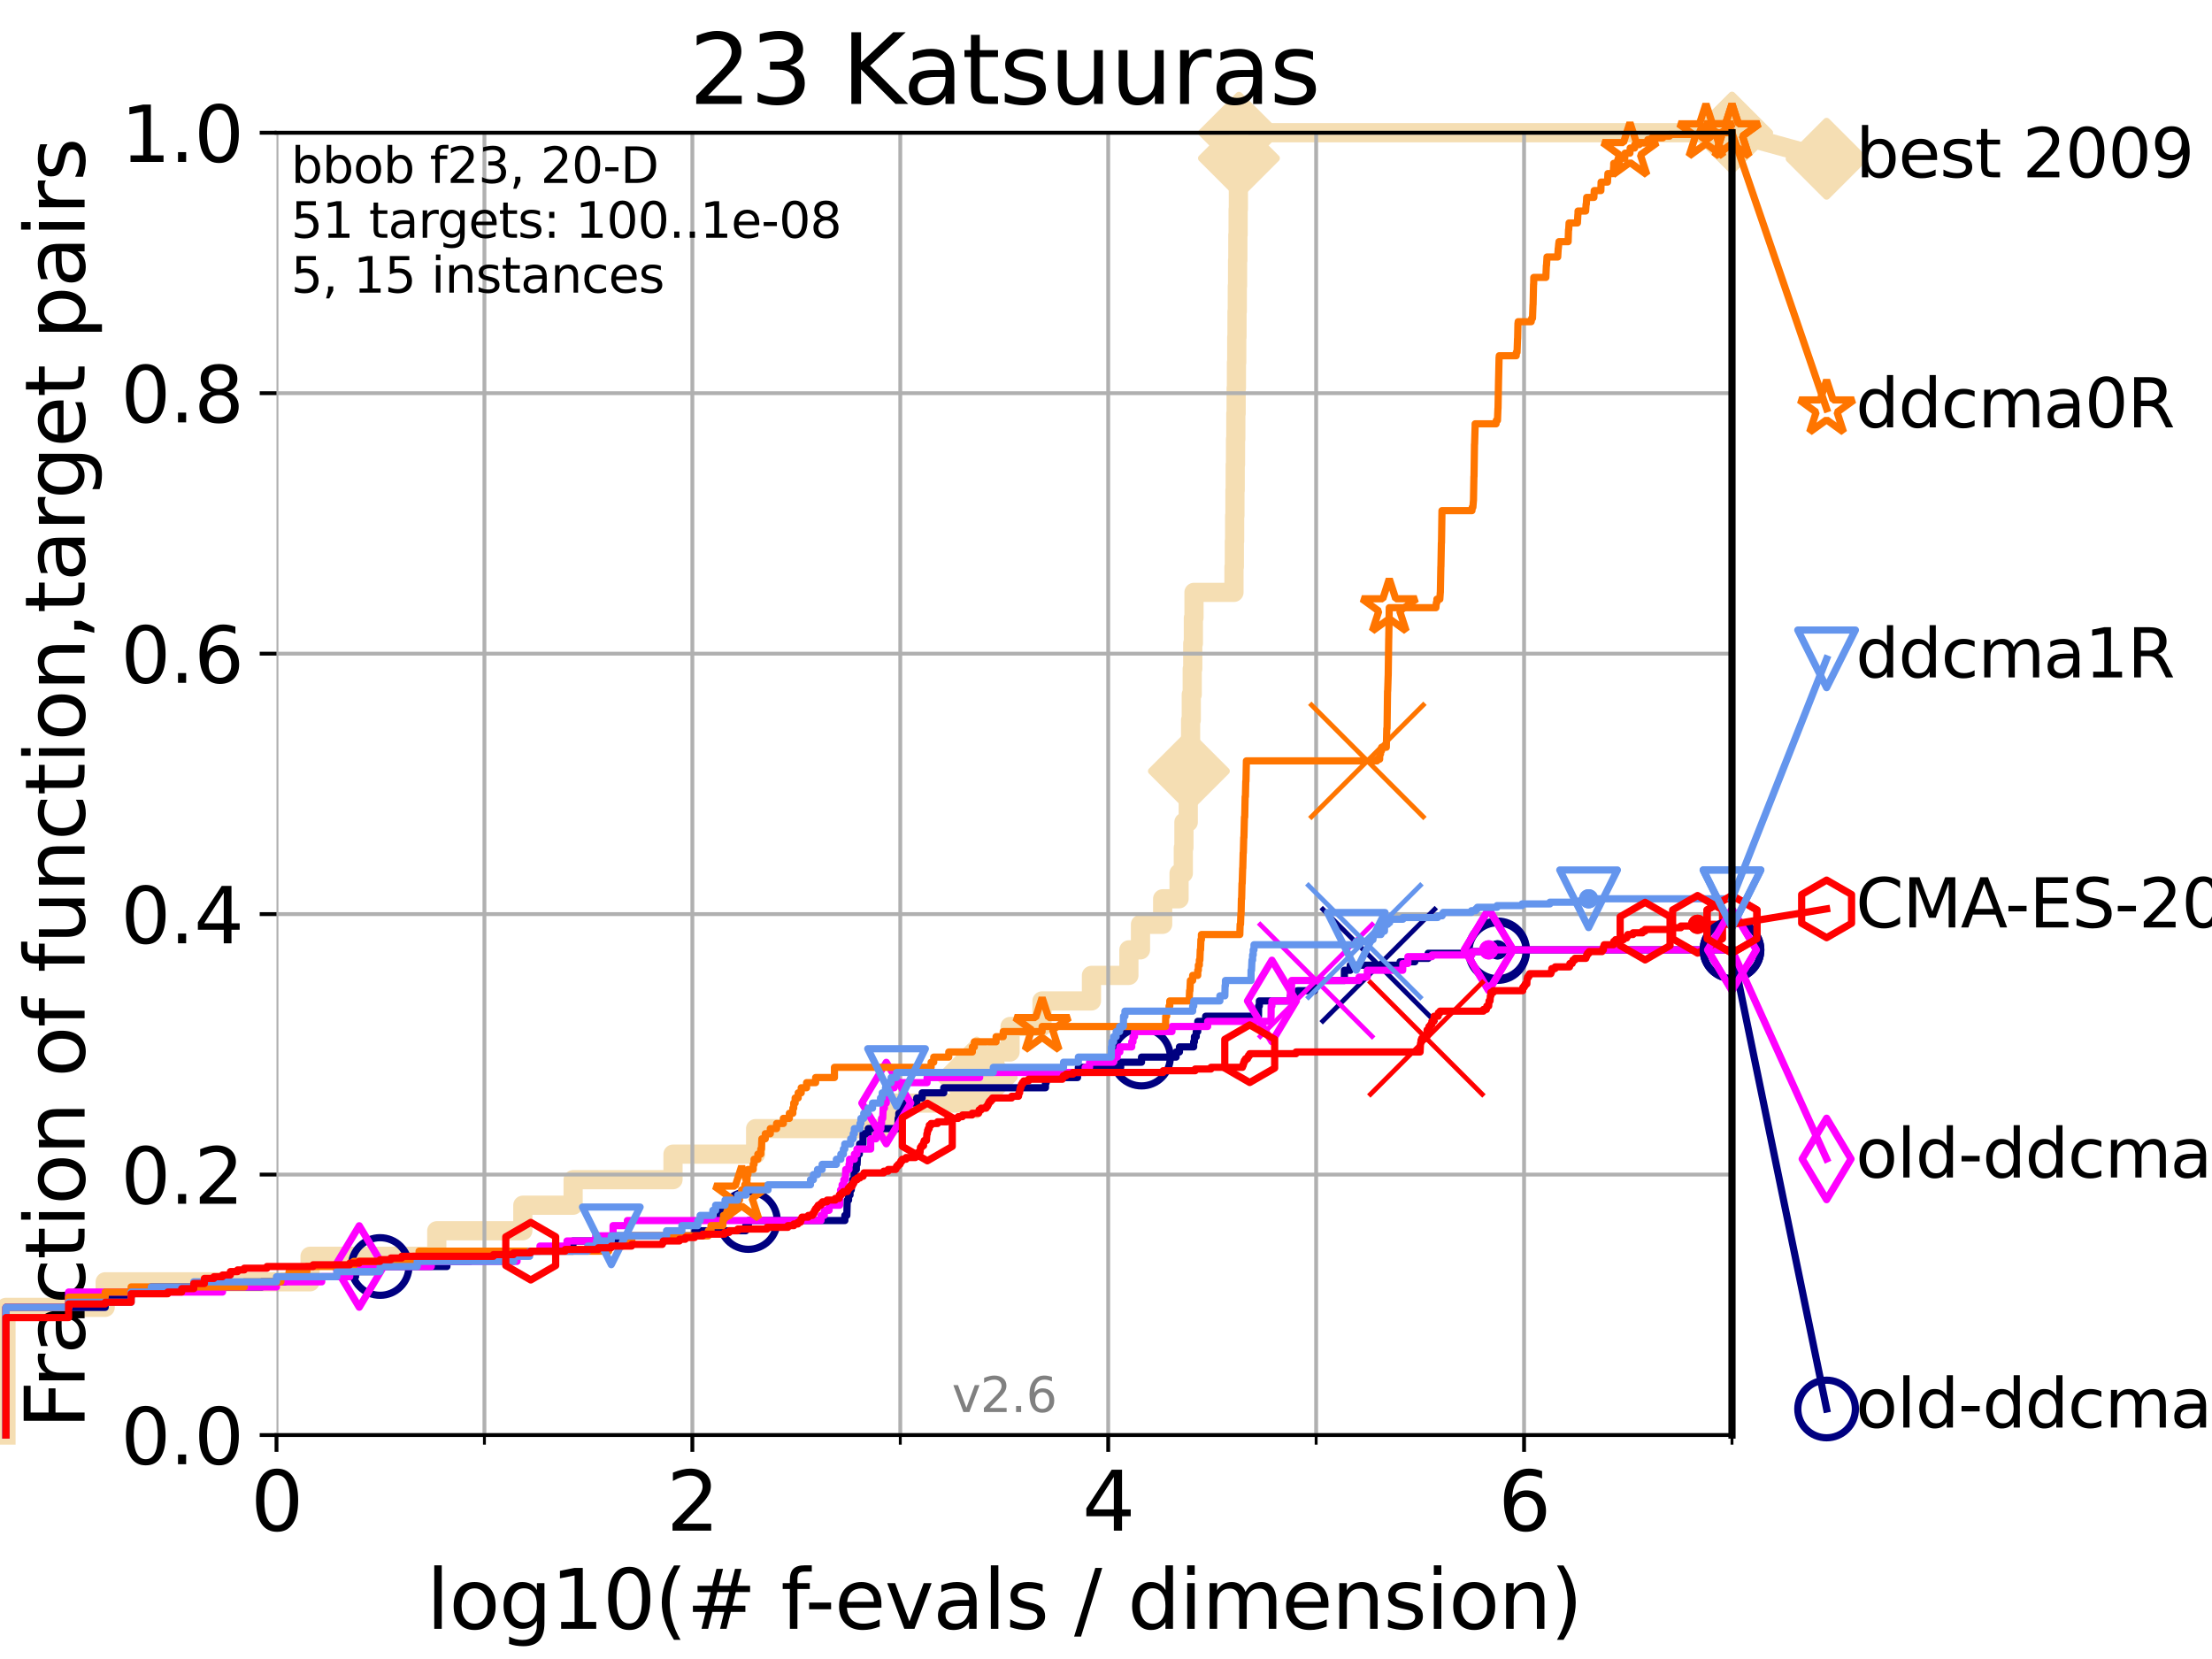 <?xml version="1.0" encoding="utf-8" standalone="no"?>
<!DOCTYPE svg PUBLIC "-//W3C//DTD SVG 1.1//EN"
  "http://www.w3.org/Graphics/SVG/1.1/DTD/svg11.dtd">
<svg xmlns:xlink="http://www.w3.org/1999/xlink" width="460.8pt" height="345.6pt" viewBox="0 0 460.8 345.6" xmlns="http://www.w3.org/2000/svg" version="1.1">
 <defs>
  <style type="text/css">*{stroke-linejoin: round; stroke-linecap: butt}</style>
 </defs>
 <g id="figure_1">
  <g id="patch_1">
   <path d="M 0 345.6 
L 460.8 345.6 
L 460.8 0 
L 0 0 
z
" style="fill: #ffffff"/>
  </g>
  <g id="axes_1">
   <g id="patch_2">
    <path d="M 57.6 298.944 
L 360.806 298.944 
L 360.806 27.648 
L 57.6 27.648 
z
" style="fill: #ffffff"/>
   </g>
   <g id="line2d_1">
    <path d="M 1.246 298.944 
L 1.246 272.346 
L 21.912 272.346 
L 21.912 267.027 
L 64.59 267.027 
L 64.59 261.707 
L 90.99 261.707 
L 90.99 256.388 
L 108.915 256.388 
L 108.915 251.068 
L 119.39 251.068 
L 119.39 245.749 
L 140.197 245.749 
L 140.197 240.429 
L 157.41 240.429 
L 157.41 235.11 
L 185.236 235.11 
L 185.236 229.79 
L 203.475 229.79 
L 203.475 224.471 
L 207.22 224.471 
L 207.22 219.151 
L 210.416 219.151 
L 210.416 213.832 
L 217.066 213.832 
L 217.066 208.512 
L 227.37 208.512 
L 227.37 203.192 
L 235.17 203.192 
L 235.17 197.873 
L 237.584 197.873 
L 237.584 192.553 
L 242.204 192.553 
L 242.204 187.234 
L 245.62 187.234 
L 245.62 181.914 
L 246.508 181.914 
L 246.508 176.595 
L 246.634 176.595 
L 246.634 171.275 
L 247.533 171.275 
L 247.533 165.956 
L 247.673 165.956 
L 247.673 160.636 
L 247.847 160.636 
L 247.847 155.317 
L 248.022 155.317 
L 248.022 149.997 
L 248.165 149.997 
L 248.165 144.678 
L 248.361 144.678 
L 248.361 139.358 
L 248.471 139.358 
L 248.471 134.039 
L 248.603 134.039 
L 248.603 128.719 
L 248.73 128.719 
L 248.73 123.4 
L 257.057 123.4 
L 257.057 118.08 
L 257.137 118.08 
L 257.137 112.76 
L 257.196 112.76 
L 257.196 107.441 
L 257.259 107.441 
L 257.259 102.121 
L 257.318 102.121 
L 257.318 96.802 
L 257.38 96.802 
L 257.38 91.482 
L 257.443 91.482 
L 257.443 86.163 
L 257.511 86.163 
L 257.511 80.843 
L 257.571 80.843 
L 257.571 75.524 
L 257.634 75.524 
L 257.634 70.204 
L 257.689 70.204 
L 257.689 64.885 
L 257.751 64.885 
L 257.751 59.565 
L 257.81 59.565 
L 257.81 54.246 
L 257.866 54.246 
L 257.866 48.926 
L 257.921 48.926 
L 257.921 43.607 
L 257.975 43.607 
L 257.975 38.287 
L 258.024 38.287 
L 258.024 32.968 
L 258.095 32.968 
L 258.095 27.648 
L 360.806 27.648 
" style="fill: none; stroke: #f5deb3; stroke-width: 4; stroke-linecap: square"/>
   </g>
   <g id="line2d_2">
    <defs>
     <path id="m613a7290aa" d="M -0 7.778 
L 7.778 0 
L 0 -7.778 
L -7.778 -0 
z
" style="stroke: #f5deb3; stroke-width: 1.5; stroke-linejoin: miter"/>
    </defs>
    <g>
     <use xlink:href="#m613a7290aa" x="203.475" y="224.471" style="fill: #f5deb3; stroke: #f5deb3; stroke-width: 1.5; stroke-linejoin: miter"/>
     <use xlink:href="#m613a7290aa" x="247.673" y="160.636" style="fill: #f5deb3; stroke: #f5deb3; stroke-width: 1.5; stroke-linejoin: miter"/>
     <use xlink:href="#m613a7290aa" x="258.095" y="32.968" style="fill: #f5deb3; stroke: #f5deb3; stroke-width: 1.5; stroke-linejoin: miter"/>
     <use xlink:href="#m613a7290aa" x="258.095" y="27.648" style="fill: #f5deb3; stroke: #f5deb3; stroke-width: 1.5; stroke-linejoin: miter"/>
     <use xlink:href="#m613a7290aa" x="360.806" y="27.648" style="fill: #f5deb3; stroke: #f5deb3; stroke-width: 1.5; stroke-linejoin: miter"/>
    </g>
   </g>
   <g id="line2d_3">
    <path style="fill: none; stroke: #f5deb3; stroke-width: 4; stroke-linecap: square"/>
    <g/>
   </g>
   <g id="line2d_4">
    <path d="M 360.806 27.648 
L 380.515 33.074 
" style="fill: none; stroke: #f5deb3; stroke-width: 4; stroke-linecap: square"/>
    <g>
     <use xlink:href="#m613a7290aa" x="360.806" y="27.648" style="fill: #f5deb3; stroke: #f5deb3; stroke-width: 1.5; stroke-linejoin: miter"/>
     <use xlink:href="#m613a7290aa" x="380.515" y="33.074" style="fill: #f5deb3; stroke: #f5deb3; stroke-width: 1.5; stroke-linejoin: miter"/>
    </g>
   </g>
   <g id="matplotlib.axis_1">
    <g id="xtick_1">
     <g id="line2d_5">
      <path d="M 57.6 298.944 
L 57.6 27.648 
" clip-path="url(#pb152486d38)" style="fill: none; stroke: #b0b0b0; stroke-width: 0.8; stroke-linecap: square"/>
     </g>
     <g id="line2d_6">
      <defs>
       <path id="m4f5548f7a4" d="M 0 0 
L 0 3.5 
" style="stroke: #000000; stroke-width: 0.8"/>
      </defs>
      <g>
       <use xlink:href="#m4f5548f7a4" x="57.6" y="298.944" style="stroke: #000000; stroke-width: 0.8"/>
      </g>
     </g>
     <g id="text_1">
      <!-- 0 -->
      <g transform="translate(52.192 318.861)scale(0.17 -0.17)">
       <defs>
        <path id="DejaVuSans-30" d="M 2034 4250 
Q 1547 4250 1301 3770 
Q 1056 3291 1056 2328 
Q 1056 1369 1301 889 
Q 1547 409 2034 409 
Q 2525 409 2770 889 
Q 3016 1369 3016 2328 
Q 3016 3291 2770 3770 
Q 2525 4250 2034 4250 
z
M 2034 4750 
Q 2819 4750 3233 4129 
Q 3647 3509 3647 2328 
Q 3647 1150 3233 529 
Q 2819 -91 2034 -91 
Q 1250 -91 836 529 
Q 422 1150 422 2328 
Q 422 3509 836 4129 
Q 1250 4750 2034 4750 
z
" transform="scale(0.016)"/>
       </defs>
       <use xlink:href="#DejaVuSans-30"/>
      </g>
     </g>
    </g>
    <g id="xtick_2">
     <g id="line2d_7">
      <path d="M 144.23 298.944 
L 144.23 27.648 
" clip-path="url(#pb152486d38)" style="fill: none; stroke: #b0b0b0; stroke-width: 0.8; stroke-linecap: square"/>
     </g>
     <g id="line2d_8">
      <g>
       <use xlink:href="#m4f5548f7a4" x="144.23" y="298.944" style="stroke: #000000; stroke-width: 0.8"/>
      </g>
     </g>
     <g id="text_2">
      <!-- 2 -->
      <g transform="translate(138.822 318.861)scale(0.17 -0.17)">
       <defs>
        <path id="DejaVuSans-32" d="M 1228 531 
L 3431 531 
L 3431 0 
L 469 0 
L 469 531 
Q 828 903 1448 1529 
Q 2069 2156 2228 2338 
Q 2531 2678 2651 2914 
Q 2772 3150 2772 3378 
Q 2772 3750 2511 3984 
Q 2250 4219 1831 4219 
Q 1534 4219 1204 4116 
Q 875 4013 500 3803 
L 500 4441 
Q 881 4594 1212 4672 
Q 1544 4750 1819 4750 
Q 2544 4750 2975 4387 
Q 3406 4025 3406 3419 
Q 3406 3131 3298 2873 
Q 3191 2616 2906 2266 
Q 2828 2175 2409 1742 
Q 1991 1309 1228 531 
z
" transform="scale(0.016)"/>
       </defs>
       <use xlink:href="#DejaVuSans-32"/>
      </g>
     </g>
    </g>
    <g id="xtick_3">
     <g id="line2d_9">
      <path d="M 230.861 298.944 
L 230.861 27.648 
" clip-path="url(#pb152486d38)" style="fill: none; stroke: #b0b0b0; stroke-width: 0.8; stroke-linecap: square"/>
     </g>
     <g id="line2d_10">
      <g>
       <use xlink:href="#m4f5548f7a4" x="230.861" y="298.944" style="stroke: #000000; stroke-width: 0.8"/>
      </g>
     </g>
     <g id="text_3">
      <!-- 4 -->
      <g transform="translate(225.453 318.861)scale(0.17 -0.17)">
       <defs>
        <path id="DejaVuSans-34" d="M 2419 4116 
L 825 1625 
L 2419 1625 
L 2419 4116 
z
M 2253 4666 
L 3047 4666 
L 3047 1625 
L 3713 1625 
L 3713 1100 
L 3047 1100 
L 3047 0 
L 2419 0 
L 2419 1100 
L 313 1100 
L 313 1709 
L 2253 4666 
z
" transform="scale(0.016)"/>
       </defs>
       <use xlink:href="#DejaVuSans-34"/>
      </g>
     </g>
    </g>
    <g id="xtick_4">
     <g id="line2d_11">
      <path d="M 317.491 298.944 
L 317.491 27.648 
" clip-path="url(#pb152486d38)" style="fill: none; stroke: #b0b0b0; stroke-width: 0.8; stroke-linecap: square"/>
     </g>
     <g id="line2d_12">
      <g>
       <use xlink:href="#m4f5548f7a4" x="317.491" y="298.944" style="stroke: #000000; stroke-width: 0.8"/>
      </g>
     </g>
     <g id="text_4">
      <!-- 6 -->
      <g transform="translate(312.083 318.861)scale(0.17 -0.17)">
       <defs>
        <path id="DejaVuSans-36" d="M 2113 2584 
Q 1688 2584 1439 2293 
Q 1191 2003 1191 1497 
Q 1191 994 1439 701 
Q 1688 409 2113 409 
Q 2538 409 2786 701 
Q 3034 994 3034 1497 
Q 3034 2003 2786 2293 
Q 2538 2584 2113 2584 
z
M 3366 4563 
L 3366 3988 
Q 3128 4100 2886 4159 
Q 2644 4219 2406 4219 
Q 1781 4219 1451 3797 
Q 1122 3375 1075 2522 
Q 1259 2794 1537 2939 
Q 1816 3084 2150 3084 
Q 2853 3084 3261 2657 
Q 3669 2231 3669 1497 
Q 3669 778 3244 343 
Q 2819 -91 2113 -91 
Q 1303 -91 875 529 
Q 447 1150 447 2328 
Q 447 3434 972 4092 
Q 1497 4750 2381 4750 
Q 2619 4750 2861 4703 
Q 3103 4656 3366 4563 
z
" transform="scale(0.016)"/>
       </defs>
       <use xlink:href="#DejaVuSans-36"/>
      </g>
     </g>
    </g>
    <g id="xtick_5">
     <g id="line2d_13">
      <path d="M 100.915 298.944 
L 100.915 27.648 
" clip-path="url(#pb152486d38)" style="fill: none; stroke: #b0b0b0; stroke-width: 0.8; stroke-linecap: square"/>
     </g>
     <g id="line2d_14">
      <defs>
       <path id="mb4c8f1f451" d="M 0 0 
L 0 2 
" style="stroke: #000000; stroke-width: 0.6"/>
      </defs>
      <g>
       <use xlink:href="#mb4c8f1f451" x="100.915" y="298.944" style="stroke: #000000; stroke-width: 0.6"/>
      </g>
     </g>
    </g>
    <g id="xtick_6">
     <g id="line2d_15">
      <path d="M 187.546 298.944 
L 187.546 27.648 
" clip-path="url(#pb152486d38)" style="fill: none; stroke: #b0b0b0; stroke-width: 0.8; stroke-linecap: square"/>
     </g>
     <g id="line2d_16">
      <g>
       <use xlink:href="#mb4c8f1f451" x="187.546" y="298.944" style="stroke: #000000; stroke-width: 0.6"/>
      </g>
     </g>
    </g>
    <g id="xtick_7">
     <g id="line2d_17">
      <path d="M 274.176 298.944 
L 274.176 27.648 
" clip-path="url(#pb152486d38)" style="fill: none; stroke: #b0b0b0; stroke-width: 0.8; stroke-linecap: square"/>
     </g>
     <g id="line2d_18">
      <g>
       <use xlink:href="#mb4c8f1f451" x="274.176" y="298.944" style="stroke: #000000; stroke-width: 0.6"/>
      </g>
     </g>
    </g>
    <g id="xtick_8">
     <g id="line2d_19">
      <path d="M 360.806 298.944 
L 360.806 27.648 
" clip-path="url(#pb152486d38)" style="fill: none; stroke: #b0b0b0; stroke-width: 0.8; stroke-linecap: square"/>
     </g>
     <g id="line2d_20">
      <g>
       <use xlink:href="#mb4c8f1f451" x="360.806" y="298.944" style="stroke: #000000; stroke-width: 0.6"/>
      </g>
     </g>
    </g>
    <g id="text_5">
     <!-- log10(# f-evals / dimension) -->
     <g transform="translate(88.823 339.314)scale(0.17 -0.17)">
      <defs>
       <path id="DejaVuSans-6c" d="M 603 4863 
L 1178 4863 
L 1178 0 
L 603 0 
L 603 4863 
z
" transform="scale(0.016)"/>
       <path id="DejaVuSans-6f" d="M 1959 3097 
Q 1497 3097 1228 2736 
Q 959 2375 959 1747 
Q 959 1119 1226 758 
Q 1494 397 1959 397 
Q 2419 397 2687 759 
Q 2956 1122 2956 1747 
Q 2956 2369 2687 2733 
Q 2419 3097 1959 3097 
z
M 1959 3584 
Q 2709 3584 3137 3096 
Q 3566 2609 3566 1747 
Q 3566 888 3137 398 
Q 2709 -91 1959 -91 
Q 1206 -91 779 398 
Q 353 888 353 1747 
Q 353 2609 779 3096 
Q 1206 3584 1959 3584 
z
" transform="scale(0.016)"/>
       <path id="DejaVuSans-67" d="M 2906 1791 
Q 2906 2416 2648 2759 
Q 2391 3103 1925 3103 
Q 1463 3103 1205 2759 
Q 947 2416 947 1791 
Q 947 1169 1205 825 
Q 1463 481 1925 481 
Q 2391 481 2648 825 
Q 2906 1169 2906 1791 
z
M 3481 434 
Q 3481 -459 3084 -895 
Q 2688 -1331 1869 -1331 
Q 1566 -1331 1297 -1286 
Q 1028 -1241 775 -1147 
L 775 -588 
Q 1028 -725 1275 -790 
Q 1522 -856 1778 -856 
Q 2344 -856 2625 -561 
Q 2906 -266 2906 331 
L 2906 616 
Q 2728 306 2450 153 
Q 2172 0 1784 0 
Q 1141 0 747 490 
Q 353 981 353 1791 
Q 353 2603 747 3093 
Q 1141 3584 1784 3584 
Q 2172 3584 2450 3431 
Q 2728 3278 2906 2969 
L 2906 3500 
L 3481 3500 
L 3481 434 
z
" transform="scale(0.016)"/>
       <path id="DejaVuSans-31" d="M 794 531 
L 1825 531 
L 1825 4091 
L 703 3866 
L 703 4441 
L 1819 4666 
L 2450 4666 
L 2450 531 
L 3481 531 
L 3481 0 
L 794 0 
L 794 531 
z
" transform="scale(0.016)"/>
       <path id="DejaVuSans-28" d="M 1984 4856 
Q 1566 4138 1362 3434 
Q 1159 2731 1159 2009 
Q 1159 1288 1364 580 
Q 1569 -128 1984 -844 
L 1484 -844 
Q 1016 -109 783 600 
Q 550 1309 550 2009 
Q 550 2706 781 3412 
Q 1013 4119 1484 4856 
L 1984 4856 
z
" transform="scale(0.016)"/>
       <path id="DejaVuSans-23" d="M 3272 2816 
L 2363 2816 
L 2100 1772 
L 3016 1772 
L 3272 2816 
z
M 2803 4594 
L 2478 3297 
L 3391 3297 
L 3719 4594 
L 4219 4594 
L 3897 3297 
L 4872 3297 
L 4872 2816 
L 3775 2816 
L 3519 1772 
L 4513 1772 
L 4513 1294 
L 3397 1294 
L 3072 0 
L 2572 0 
L 2894 1294 
L 1978 1294 
L 1656 0 
L 1153 0 
L 1478 1294 
L 494 1294 
L 494 1772 
L 1594 1772 
L 1856 2816 
L 850 2816 
L 850 3297 
L 1978 3297 
L 2297 4594 
L 2803 4594 
z
" transform="scale(0.016)"/>
       <path id="DejaVuSans-20" transform="scale(0.016)"/>
       <path id="DejaVuSans-66" d="M 2375 4863 
L 2375 4384 
L 1825 4384 
Q 1516 4384 1395 4259 
Q 1275 4134 1275 3809 
L 1275 3500 
L 2222 3500 
L 2222 3053 
L 1275 3053 
L 1275 0 
L 697 0 
L 697 3053 
L 147 3053 
L 147 3500 
L 697 3500 
L 697 3744 
Q 697 4328 969 4595 
Q 1241 4863 1831 4863 
L 2375 4863 
z
" transform="scale(0.016)"/>
       <path id="DejaVuSans-2d" d="M 313 2009 
L 1997 2009 
L 1997 1497 
L 313 1497 
L 313 2009 
z
" transform="scale(0.016)"/>
       <path id="DejaVuSans-65" d="M 3597 1894 
L 3597 1613 
L 953 1613 
Q 991 1019 1311 708 
Q 1631 397 2203 397 
Q 2534 397 2845 478 
Q 3156 559 3463 722 
L 3463 178 
Q 3153 47 2828 -22 
Q 2503 -91 2169 -91 
Q 1331 -91 842 396 
Q 353 884 353 1716 
Q 353 2575 817 3079 
Q 1281 3584 2069 3584 
Q 2775 3584 3186 3129 
Q 3597 2675 3597 1894 
z
M 3022 2063 
Q 3016 2534 2758 2815 
Q 2500 3097 2075 3097 
Q 1594 3097 1305 2825 
Q 1016 2553 972 2059 
L 3022 2063 
z
" transform="scale(0.016)"/>
       <path id="DejaVuSans-76" d="M 191 3500 
L 800 3500 
L 1894 563 
L 2988 3500 
L 3597 3500 
L 2284 0 
L 1503 0 
L 191 3500 
z
" transform="scale(0.016)"/>
       <path id="DejaVuSans-61" d="M 2194 1759 
Q 1497 1759 1228 1600 
Q 959 1441 959 1056 
Q 959 750 1161 570 
Q 1363 391 1709 391 
Q 2188 391 2477 730 
Q 2766 1069 2766 1631 
L 2766 1759 
L 2194 1759 
z
M 3341 1997 
L 3341 0 
L 2766 0 
L 2766 531 
Q 2569 213 2275 61 
Q 1981 -91 1556 -91 
Q 1019 -91 701 211 
Q 384 513 384 1019 
Q 384 1609 779 1909 
Q 1175 2209 1959 2209 
L 2766 2209 
L 2766 2266 
Q 2766 2663 2505 2880 
Q 2244 3097 1772 3097 
Q 1472 3097 1187 3025 
Q 903 2953 641 2809 
L 641 3341 
Q 956 3463 1253 3523 
Q 1550 3584 1831 3584 
Q 2591 3584 2966 3190 
Q 3341 2797 3341 1997 
z
" transform="scale(0.016)"/>
       <path id="DejaVuSans-73" d="M 2834 3397 
L 2834 2853 
Q 2591 2978 2328 3040 
Q 2066 3103 1784 3103 
Q 1356 3103 1142 2972 
Q 928 2841 928 2578 
Q 928 2378 1081 2264 
Q 1234 2150 1697 2047 
L 1894 2003 
Q 2506 1872 2764 1633 
Q 3022 1394 3022 966 
Q 3022 478 2636 193 
Q 2250 -91 1575 -91 
Q 1294 -91 989 -36 
Q 684 19 347 128 
L 347 722 
Q 666 556 975 473 
Q 1284 391 1588 391 
Q 1994 391 2212 530 
Q 2431 669 2431 922 
Q 2431 1156 2273 1281 
Q 2116 1406 1581 1522 
L 1381 1569 
Q 847 1681 609 1914 
Q 372 2147 372 2553 
Q 372 3047 722 3315 
Q 1072 3584 1716 3584 
Q 2034 3584 2315 3537 
Q 2597 3491 2834 3397 
z
" transform="scale(0.016)"/>
       <path id="DejaVuSans-2f" d="M 1625 4666 
L 2156 4666 
L 531 -594 
L 0 -594 
L 1625 4666 
z
" transform="scale(0.016)"/>
       <path id="DejaVuSans-64" d="M 2906 2969 
L 2906 4863 
L 3481 4863 
L 3481 0 
L 2906 0 
L 2906 525 
Q 2725 213 2448 61 
Q 2172 -91 1784 -91 
Q 1150 -91 751 415 
Q 353 922 353 1747 
Q 353 2572 751 3078 
Q 1150 3584 1784 3584 
Q 2172 3584 2448 3432 
Q 2725 3281 2906 2969 
z
M 947 1747 
Q 947 1113 1208 752 
Q 1469 391 1925 391 
Q 2381 391 2643 752 
Q 2906 1113 2906 1747 
Q 2906 2381 2643 2742 
Q 2381 3103 1925 3103 
Q 1469 3103 1208 2742 
Q 947 2381 947 1747 
z
" transform="scale(0.016)"/>
       <path id="DejaVuSans-69" d="M 603 3500 
L 1178 3500 
L 1178 0 
L 603 0 
L 603 3500 
z
M 603 4863 
L 1178 4863 
L 1178 4134 
L 603 4134 
L 603 4863 
z
" transform="scale(0.016)"/>
       <path id="DejaVuSans-6d" d="M 3328 2828 
Q 3544 3216 3844 3400 
Q 4144 3584 4550 3584 
Q 5097 3584 5394 3201 
Q 5691 2819 5691 2113 
L 5691 0 
L 5113 0 
L 5113 2094 
Q 5113 2597 4934 2840 
Q 4756 3084 4391 3084 
Q 3944 3084 3684 2787 
Q 3425 2491 3425 1978 
L 3425 0 
L 2847 0 
L 2847 2094 
Q 2847 2600 2669 2842 
Q 2491 3084 2119 3084 
Q 1678 3084 1418 2786 
Q 1159 2488 1159 1978 
L 1159 0 
L 581 0 
L 581 3500 
L 1159 3500 
L 1159 2956 
Q 1356 3278 1631 3431 
Q 1906 3584 2284 3584 
Q 2666 3584 2933 3390 
Q 3200 3197 3328 2828 
z
" transform="scale(0.016)"/>
       <path id="DejaVuSans-6e" d="M 3513 2113 
L 3513 0 
L 2938 0 
L 2938 2094 
Q 2938 2591 2744 2837 
Q 2550 3084 2163 3084 
Q 1697 3084 1428 2787 
Q 1159 2491 1159 1978 
L 1159 0 
L 581 0 
L 581 3500 
L 1159 3500 
L 1159 2956 
Q 1366 3272 1645 3428 
Q 1925 3584 2291 3584 
Q 2894 3584 3203 3211 
Q 3513 2838 3513 2113 
z
" transform="scale(0.016)"/>
       <path id="DejaVuSans-29" d="M 513 4856 
L 1013 4856 
Q 1481 4119 1714 3412 
Q 1947 2706 1947 2009 
Q 1947 1309 1714 600 
Q 1481 -109 1013 -844 
L 513 -844 
Q 928 -128 1133 580 
Q 1338 1288 1338 2009 
Q 1338 2731 1133 3434 
Q 928 4138 513 4856 
z
" transform="scale(0.016)"/>
      </defs>
      <use xlink:href="#DejaVuSans-6c"/>
      <use xlink:href="#DejaVuSans-6f" x="27.783"/>
      <use xlink:href="#DejaVuSans-67" x="88.965"/>
      <use xlink:href="#DejaVuSans-31" x="152.441"/>
      <use xlink:href="#DejaVuSans-30" x="216.064"/>
      <use xlink:href="#DejaVuSans-28" x="279.688"/>
      <use xlink:href="#DejaVuSans-23" x="318.701"/>
      <use xlink:href="#DejaVuSans-20" x="402.49"/>
      <use xlink:href="#DejaVuSans-66" x="434.277"/>
      <use xlink:href="#DejaVuSans-2d" x="463.982"/>
      <use xlink:href="#DejaVuSans-65" x="500.066"/>
      <use xlink:href="#DejaVuSans-76" x="561.59"/>
      <use xlink:href="#DejaVuSans-61" x="620.77"/>
      <use xlink:href="#DejaVuSans-6c" x="682.049"/>
      <use xlink:href="#DejaVuSans-73" x="709.832"/>
      <use xlink:href="#DejaVuSans-20" x="761.932"/>
      <use xlink:href="#DejaVuSans-2f" x="793.719"/>
      <use xlink:href="#DejaVuSans-20" x="827.41"/>
      <use xlink:href="#DejaVuSans-64" x="859.197"/>
      <use xlink:href="#DejaVuSans-69" x="922.674"/>
      <use xlink:href="#DejaVuSans-6d" x="950.457"/>
      <use xlink:href="#DejaVuSans-65" x="1047.869"/>
      <use xlink:href="#DejaVuSans-6e" x="1109.393"/>
      <use xlink:href="#DejaVuSans-73" x="1172.771"/>
      <use xlink:href="#DejaVuSans-69" x="1224.871"/>
      <use xlink:href="#DejaVuSans-6f" x="1252.654"/>
      <use xlink:href="#DejaVuSans-6e" x="1313.836"/>
      <use xlink:href="#DejaVuSans-29" x="1377.215"/>
     </g>
    </g>
   </g>
   <g id="matplotlib.axis_2">
    <g id="ytick_1">
     <g id="line2d_21">
      <path d="M 57.6 298.944 
L 360.806 298.944 
" clip-path="url(#pb152486d38)" style="fill: none; stroke: #b0b0b0; stroke-width: 0.8; stroke-linecap: square"/>
     </g>
     <g id="line2d_22">
      <defs>
       <path id="m2364dda94d" d="M 0 0 
L -3.5 0 
" style="stroke: #000000; stroke-width: 0.8"/>
      </defs>
      <g>
       <use xlink:href="#m2364dda94d" x="57.6" y="298.944" style="stroke: #000000; stroke-width: 0.8"/>
      </g>
     </g>
     <g id="text_6">
      <!-- 0.0 -->
      <g transform="translate(25.155 305.023)scale(0.16 -0.16)">
       <defs>
        <path id="DejaVuSans-2e" d="M 684 794 
L 1344 794 
L 1344 0 
L 684 0 
L 684 794 
z
" transform="scale(0.016)"/>
       </defs>
       <use xlink:href="#DejaVuSans-30"/>
       <use xlink:href="#DejaVuSans-2e" x="63.623"/>
       <use xlink:href="#DejaVuSans-30" x="95.41"/>
      </g>
     </g>
    </g>
    <g id="ytick_2">
     <g id="line2d_23">
      <path d="M 57.6 244.685 
L 360.806 244.685 
" clip-path="url(#pb152486d38)" style="fill: none; stroke: #b0b0b0; stroke-width: 0.8; stroke-linecap: square"/>
     </g>
     <g id="line2d_24">
      <g>
       <use xlink:href="#m2364dda94d" x="57.6" y="244.685" style="stroke: #000000; stroke-width: 0.8"/>
      </g>
     </g>
     <g id="text_7">
      <!-- 0.2 -->
      <g transform="translate(25.155 250.764)scale(0.16 -0.16)">
       <use xlink:href="#DejaVuSans-30"/>
       <use xlink:href="#DejaVuSans-2e" x="63.623"/>
       <use xlink:href="#DejaVuSans-32" x="95.41"/>
      </g>
     </g>
    </g>
    <g id="ytick_3">
     <g id="line2d_25">
      <path d="M 57.6 190.426 
L 360.806 190.426 
" clip-path="url(#pb152486d38)" style="fill: none; stroke: #b0b0b0; stroke-width: 0.8; stroke-linecap: square"/>
     </g>
     <g id="line2d_26">
      <g>
       <use xlink:href="#m2364dda94d" x="57.6" y="190.426" style="stroke: #000000; stroke-width: 0.8"/>
      </g>
     </g>
     <g id="text_8">
      <!-- 0.4 -->
      <g transform="translate(25.155 196.504)scale(0.16 -0.16)">
       <use xlink:href="#DejaVuSans-30"/>
       <use xlink:href="#DejaVuSans-2e" x="63.623"/>
       <use xlink:href="#DejaVuSans-34" x="95.41"/>
      </g>
     </g>
    </g>
    <g id="ytick_4">
     <g id="line2d_27">
      <path d="M 57.6 136.166 
L 360.806 136.166 
" clip-path="url(#pb152486d38)" style="fill: none; stroke: #b0b0b0; stroke-width: 0.8; stroke-linecap: square"/>
     </g>
     <g id="line2d_28">
      <g>
       <use xlink:href="#m2364dda94d" x="57.6" y="136.166" style="stroke: #000000; stroke-width: 0.8"/>
      </g>
     </g>
     <g id="text_9">
      <!-- 0.6 -->
      <g transform="translate(25.155 142.245)scale(0.16 -0.16)">
       <use xlink:href="#DejaVuSans-30"/>
       <use xlink:href="#DejaVuSans-2e" x="63.623"/>
       <use xlink:href="#DejaVuSans-36" x="95.41"/>
      </g>
     </g>
    </g>
    <g id="ytick_5">
     <g id="line2d_29">
      <path d="M 57.6 81.907 
L 360.806 81.907 
" clip-path="url(#pb152486d38)" style="fill: none; stroke: #b0b0b0; stroke-width: 0.8; stroke-linecap: square"/>
     </g>
     <g id="line2d_30">
      <g>
       <use xlink:href="#m2364dda94d" x="57.6" y="81.907" style="stroke: #000000; stroke-width: 0.8"/>
      </g>
     </g>
     <g id="text_10">
      <!-- 0.8 -->
      <g transform="translate(25.155 87.986)scale(0.16 -0.16)">
       <defs>
        <path id="DejaVuSans-38" d="M 2034 2216 
Q 1584 2216 1326 1975 
Q 1069 1734 1069 1313 
Q 1069 891 1326 650 
Q 1584 409 2034 409 
Q 2484 409 2743 651 
Q 3003 894 3003 1313 
Q 3003 1734 2745 1975 
Q 2488 2216 2034 2216 
z
M 1403 2484 
Q 997 2584 770 2862 
Q 544 3141 544 3541 
Q 544 4100 942 4425 
Q 1341 4750 2034 4750 
Q 2731 4750 3128 4425 
Q 3525 4100 3525 3541 
Q 3525 3141 3298 2862 
Q 3072 2584 2669 2484 
Q 3125 2378 3379 2068 
Q 3634 1759 3634 1313 
Q 3634 634 3220 271 
Q 2806 -91 2034 -91 
Q 1263 -91 848 271 
Q 434 634 434 1313 
Q 434 1759 690 2068 
Q 947 2378 1403 2484 
z
M 1172 3481 
Q 1172 3119 1398 2916 
Q 1625 2713 2034 2713 
Q 2441 2713 2670 2916 
Q 2900 3119 2900 3481 
Q 2900 3844 2670 4047 
Q 2441 4250 2034 4250 
Q 1625 4250 1398 4047 
Q 1172 3844 1172 3481 
z
" transform="scale(0.016)"/>
       </defs>
       <use xlink:href="#DejaVuSans-30"/>
       <use xlink:href="#DejaVuSans-2e" x="63.623"/>
       <use xlink:href="#DejaVuSans-38" x="95.41"/>
      </g>
     </g>
    </g>
    <g id="ytick_6">
     <g id="line2d_31">
      <path d="M 57.6 27.648 
L 360.806 27.648 
" clip-path="url(#pb152486d38)" style="fill: none; stroke: #b0b0b0; stroke-width: 0.8; stroke-linecap: square"/>
     </g>
     <g id="line2d_32">
      <g>
       <use xlink:href="#m2364dda94d" x="57.6" y="27.648" style="stroke: #000000; stroke-width: 0.8"/>
      </g>
     </g>
     <g id="text_11">
      <!-- 1.0 -->
      <g transform="translate(25.155 33.727)scale(0.16 -0.16)">
       <use xlink:href="#DejaVuSans-31"/>
       <use xlink:href="#DejaVuSans-2e" x="63.623"/>
       <use xlink:href="#DejaVuSans-30" x="95.41"/>
      </g>
     </g>
    </g>
    <g id="text_12">
     <!-- Fraction of function,target pairs -->
     <g transform="translate(17.62 297.681)rotate(-90)scale(0.17 -0.17)">
      <defs>
       <path id="DejaVuSans-46" d="M 628 4666 
L 3309 4666 
L 3309 4134 
L 1259 4134 
L 1259 2759 
L 3109 2759 
L 3109 2228 
L 1259 2228 
L 1259 0 
L 628 0 
L 628 4666 
z
" transform="scale(0.016)"/>
       <path id="DejaVuSans-72" d="M 2631 2963 
Q 2534 3019 2420 3045 
Q 2306 3072 2169 3072 
Q 1681 3072 1420 2755 
Q 1159 2438 1159 1844 
L 1159 0 
L 581 0 
L 581 3500 
L 1159 3500 
L 1159 2956 
Q 1341 3275 1631 3429 
Q 1922 3584 2338 3584 
Q 2397 3584 2469 3576 
Q 2541 3569 2628 3553 
L 2631 2963 
z
" transform="scale(0.016)"/>
       <path id="DejaVuSans-63" d="M 3122 3366 
L 3122 2828 
Q 2878 2963 2633 3030 
Q 2388 3097 2138 3097 
Q 1578 3097 1268 2742 
Q 959 2388 959 1747 
Q 959 1106 1268 751 
Q 1578 397 2138 397 
Q 2388 397 2633 464 
Q 2878 531 3122 666 
L 3122 134 
Q 2881 22 2623 -34 
Q 2366 -91 2075 -91 
Q 1284 -91 818 406 
Q 353 903 353 1747 
Q 353 2603 823 3093 
Q 1294 3584 2113 3584 
Q 2378 3584 2631 3529 
Q 2884 3475 3122 3366 
z
" transform="scale(0.016)"/>
       <path id="DejaVuSans-74" d="M 1172 4494 
L 1172 3500 
L 2356 3500 
L 2356 3053 
L 1172 3053 
L 1172 1153 
Q 1172 725 1289 603 
Q 1406 481 1766 481 
L 2356 481 
L 2356 0 
L 1766 0 
Q 1100 0 847 248 
Q 594 497 594 1153 
L 594 3053 
L 172 3053 
L 172 3500 
L 594 3500 
L 594 4494 
L 1172 4494 
z
" transform="scale(0.016)"/>
       <path id="DejaVuSans-75" d="M 544 1381 
L 544 3500 
L 1119 3500 
L 1119 1403 
Q 1119 906 1312 657 
Q 1506 409 1894 409 
Q 2359 409 2629 706 
Q 2900 1003 2900 1516 
L 2900 3500 
L 3475 3500 
L 3475 0 
L 2900 0 
L 2900 538 
Q 2691 219 2414 64 
Q 2138 -91 1772 -91 
Q 1169 -91 856 284 
Q 544 659 544 1381 
z
M 1991 3584 
L 1991 3584 
z
" transform="scale(0.016)"/>
       <path id="DejaVuSans-2c" d="M 750 794 
L 1409 794 
L 1409 256 
L 897 -744 
L 494 -744 
L 750 256 
L 750 794 
z
" transform="scale(0.016)"/>
       <path id="DejaVuSans-70" d="M 1159 525 
L 1159 -1331 
L 581 -1331 
L 581 3500 
L 1159 3500 
L 1159 2969 
Q 1341 3281 1617 3432 
Q 1894 3584 2278 3584 
Q 2916 3584 3314 3078 
Q 3713 2572 3713 1747 
Q 3713 922 3314 415 
Q 2916 -91 2278 -91 
Q 1894 -91 1617 61 
Q 1341 213 1159 525 
z
M 3116 1747 
Q 3116 2381 2855 2742 
Q 2594 3103 2138 3103 
Q 1681 3103 1420 2742 
Q 1159 2381 1159 1747 
Q 1159 1113 1420 752 
Q 1681 391 2138 391 
Q 2594 391 2855 752 
Q 3116 1113 3116 1747 
z
" transform="scale(0.016)"/>
      </defs>
      <use xlink:href="#DejaVuSans-46"/>
      <use xlink:href="#DejaVuSans-72" x="50.27"/>
      <use xlink:href="#DejaVuSans-61" x="91.383"/>
      <use xlink:href="#DejaVuSans-63" x="152.662"/>
      <use xlink:href="#DejaVuSans-74" x="207.643"/>
      <use xlink:href="#DejaVuSans-69" x="246.852"/>
      <use xlink:href="#DejaVuSans-6f" x="274.635"/>
      <use xlink:href="#DejaVuSans-6e" x="335.816"/>
      <use xlink:href="#DejaVuSans-20" x="399.195"/>
      <use xlink:href="#DejaVuSans-6f" x="430.982"/>
      <use xlink:href="#DejaVuSans-66" x="492.164"/>
      <use xlink:href="#DejaVuSans-20" x="527.369"/>
      <use xlink:href="#DejaVuSans-66" x="559.156"/>
      <use xlink:href="#DejaVuSans-75" x="594.361"/>
      <use xlink:href="#DejaVuSans-6e" x="657.74"/>
      <use xlink:href="#DejaVuSans-63" x="721.119"/>
      <use xlink:href="#DejaVuSans-74" x="776.1"/>
      <use xlink:href="#DejaVuSans-69" x="815.309"/>
      <use xlink:href="#DejaVuSans-6f" x="843.092"/>
      <use xlink:href="#DejaVuSans-6e" x="904.273"/>
      <use xlink:href="#DejaVuSans-2c" x="967.652"/>
      <use xlink:href="#DejaVuSans-74" x="999.439"/>
      <use xlink:href="#DejaVuSans-61" x="1038.648"/>
      <use xlink:href="#DejaVuSans-72" x="1099.928"/>
      <use xlink:href="#DejaVuSans-67" x="1139.291"/>
      <use xlink:href="#DejaVuSans-65" x="1202.768"/>
      <use xlink:href="#DejaVuSans-74" x="1264.291"/>
      <use xlink:href="#DejaVuSans-20" x="1303.5"/>
      <use xlink:href="#DejaVuSans-70" x="1335.287"/>
      <use xlink:href="#DejaVuSans-61" x="1398.764"/>
      <use xlink:href="#DejaVuSans-69" x="1460.043"/>
      <use xlink:href="#DejaVuSans-72" x="1487.826"/>
      <use xlink:href="#DejaVuSans-73" x="1528.939"/>
     </g>
    </g>
   </g>
   <g id="line2d_33">
    <defs>
     <path id="m10506d63af" d="M 0 1.5 
C 0.398 1.5 0.779 1.342 1.061 1.061 
C 1.342 0.779 1.5 0.398 1.5 0 
C 1.5 -0.398 1.342 -0.779 1.061 -1.061 
C 0.779 -1.342 0.398 -1.5 0 -1.5 
C -0.398 -1.5 -0.779 -1.342 -1.061 -1.061 
C -1.342 -0.779 -1.5 -0.398 -1.5 0 
C -1.5 0.398 -1.342 0.779 -1.061 1.061 
C -0.779 1.342 -0.398 1.5 0 1.5 
z
" style="stroke: #f5deb3"/>
    </defs>
    <g>
     <use xlink:href="#m10506d63af" x="258.095" y="27.648" style="fill: #f5deb3; stroke: #f5deb3"/>
     <use xlink:href="#m10506d63af" x="258.095" y="27.648" style="fill: #f5deb3; stroke: #f5deb3"/>
    </g>
   </g>
   <g id="line2d_34">
    <defs>
     <path id="m350734abbe" d="M 0 1.5 
C 0.398 1.5 0.779 1.342 1.061 1.061 
C 1.342 0.779 1.5 0.398 1.5 0 
C 1.5 -0.398 1.342 -0.779 1.061 -1.061 
C 0.779 -1.342 0.398 -1.5 0 -1.5 
C -0.398 -1.5 -0.779 -1.342 -1.061 -1.061 
C -1.342 -0.779 -1.5 -0.398 -1.5 0 
C -1.5 0.398 -1.342 0.779 -1.061 1.061 
C -0.779 1.342 -0.398 1.5 0 1.5 
z
" style="stroke: #000080"/>
    </defs>
    <g>
     <use xlink:href="#m350734abbe" x="311.975" y="197.873" style="fill: #000080; stroke: #000080"/>
     <use xlink:href="#m350734abbe" x="311.975" y="197.873" style="fill: #000080; stroke: #000080"/>
    </g>
   </g>
   <g id="line2d_35">
    <path d="M 1.246 298.944 
L 1.246 272.346 
L 21.912 272.346 
L 21.912 270.219 
L 27.324 270.219 
L 27.324 269.155 
L 31.522 269.155 
L 31.522 268.091 
L 54.543 268.091 
L 54.543 267.027 
L 59.393 267.027 
L 59.393 265.963 
L 74.069 265.963 
L 74.069 264.899 
L 79.184 264.899 
L 79.184 263.835 
L 93.099 263.835 
L 93.099 262.771 
L 97.968 262.771 
L 97.968 261.707 
L 99.851 261.707 
L 99.851 260.643 
L 119.354 260.643 
L 119.354 258.516 
L 128.266 258.516 
L 128.266 257.452 
L 144.768 257.452 
L 144.768 256.388 
L 155.355 256.388 
L 155.355 255.324 
L 155.904 255.324 
L 155.904 254.26 
L 175.999 254.26 
L 175.999 253.196 
L 176.41 253.196 
L 176.498 250.004 
L 176.772 250.004 
L 176.772 248.94 
L 177.075 248.94 
L 177.075 247.877 
L 177.336 247.877 
L 177.336 246.813 
L 177.617 246.813 
L 177.617 245.749 
L 177.936 245.749 
L 177.949 243.621 
L 178.396 243.621 
L 178.396 242.557 
L 178.548 242.557 
L 178.648 240.429 
L 179.01 240.429 
L 179.072 238.301 
L 179.77 238.301 
L 179.79 236.174 
L 180.87 236.174 
L 180.87 235.11 
L 187.029 235.11 
L 187.096 232.982 
L 187.241 232.982 
L 187.241 231.918 
L 187.698 231.918 
L 187.698 230.854 
L 188.336 230.854 
L 188.336 229.79 
L 190.972 229.79 
L 190.972 228.726 
L 192.103 228.726 
L 192.103 227.662 
L 196.603 227.662 
L 196.603 226.598 
L 217.787 226.598 
L 217.787 225.534 
L 217.951 225.534 
L 217.951 224.471 
L 224.474 224.471 
L 224.474 223.407 
L 224.64 223.407 
L 224.64 222.343 
L 233.457 222.343 
L 233.457 221.279 
L 237.799 221.279 
L 237.799 220.215 
L 245 220.215 
L 245 219.151 
L 245.699 219.151 
L 245.699 218.087 
L 248.659 218.087 
L 248.659 217.023 
L 248.822 217.023 
L 248.822 215.959 
L 249.197 215.959 
L 249.197 214.895 
L 249.507 214.895 
L 249.526 212.768 
L 251.165 212.768 
L 251.165 211.704 
L 262.165 211.704 
L 262.185 209.576 
L 262.346 209.576 
L 262.346 208.512 
L 268.827 208.512 
L 268.827 207.448 
L 270.292 207.448 
L 270.292 206.384 
L 273.824 206.384 
L 273.84 204.256 
L 280.059 204.256 
L 280.067 202.129 
L 281.274 202.129 
L 281.274 201.065 
L 291.627 201.065 
L 291.661 200.355 
L 294.726 200.355 
L 294.731 199.646 
L 297.518 199.646 
L 297.518 198.582 
L 305.787 198.582 
L 305.787 198.228 
L 311.975 198.228 
L 311.975 197.873 
L 360.806 197.873 
L 360.806 197.873 
" style="fill: none; stroke: #000080; stroke-width: 1.5; stroke-linecap: square"/>
   </g>
   <g id="line2d_36">
    <defs>
     <path id="mede99c6bfb" d="M 0 6 
C 1.591 6 3.117 5.368 4.243 4.243 
C 5.368 3.117 6 1.591 6 0 
C 6 -1.591 5.368 -3.117 4.243 -4.243 
C 3.117 -5.368 1.591 -6 0 -6 
C -1.591 -6 -3.117 -5.368 -4.243 -4.243 
C -5.368 -3.117 -6 -1.591 -6 0 
C -6 1.591 -5.368 3.117 -4.243 4.243 
C -3.117 5.368 -1.591 6 0 6 
z
" style="stroke: #000080; stroke-width: 1.5"/>
    </defs>
    <g>
     <use xlink:href="#mede99c6bfb" x="79.184" y="263.835" style="fill-opacity: 0; stroke: #000080; stroke-width: 1.5"/>
     <use xlink:href="#mede99c6bfb" x="155.904" y="254.26" style="fill-opacity: 0; stroke: #000080; stroke-width: 1.5"/>
     <use xlink:href="#mede99c6bfb" x="237.799" y="220.215" style="fill-opacity: 0; stroke: #000080; stroke-width: 1.5"/>
     <use xlink:href="#mede99c6bfb" x="311.975" y="198.228" style="fill-opacity: 0; stroke: #000080; stroke-width: 1.5"/>
     <use xlink:href="#mede99c6bfb" x="311.975" y="197.873" style="fill-opacity: 0; stroke: #000080; stroke-width: 1.5"/>
     <use xlink:href="#mede99c6bfb" x="360.806" y="197.873" style="fill-opacity: 0; stroke: #000080; stroke-width: 1.5"/>
    </g>
   </g>
   <g id="line2d_37">
    <path style="fill: none; stroke: #000080; stroke-width: 1.5; stroke-linecap: square"/>
    <g/>
   </g>
   <g id="line2d_38">
    <path d="M 287.215 201.065 
" clip-path="url(#pb152486d38)" style="fill: none; stroke: #000080; stroke-width: 1.5; stroke-linecap: square"/>
    <defs>
     <path id="mf514ef4f12" d="M -12 12 
L 12 -12 
M -12 -12 
L 12 12 
" style="stroke: #000080"/>
    </defs>
    <g clip-path="url(#pb152486d38)">
     <use xlink:href="#mf514ef4f12" x="287.215" y="201.065" style="fill: #000080; stroke: #000080"/>
    </g>
   </g>
   <g id="line2d_39">
    <defs>
     <path id="mfd3839cd2e" d="M 0 1.5 
C 0.398 1.5 0.779 1.342 1.061 1.061 
C 1.342 0.779 1.5 0.398 1.5 0 
C 1.5 -0.398 1.342 -0.779 1.061 -1.061 
C 0.779 -1.342 0.398 -1.5 0 -1.5 
C -0.398 -1.5 -0.779 -1.342 -1.061 -1.061 
C -1.342 -0.779 -1.5 -0.398 -1.5 0 
C -1.5 0.398 -1.342 0.779 -1.061 1.061 
C -0.779 1.342 -0.398 1.5 0 1.5 
z
" style="stroke: #ff00ff"/>
    </defs>
    <g>
     <use xlink:href="#mfd3839cd2e" x="310.129" y="197.873" style="fill: #ff00ff; stroke: #ff00ff"/>
     <use xlink:href="#mfd3839cd2e" x="310.129" y="197.873" style="fill: #ff00ff; stroke: #ff00ff"/>
    </g>
   </g>
   <g id="line2d_40">
    <path d="M 1.246 298.944 
L 1.246 272.346 
L 14.285 272.346 
L 14.285 269.155 
L 46.354 269.155 
L 46.354 268.091 
L 57.6 268.091 
L 57.6 267.027 
L 67.02 267.027 
L 67.02 265.963 
L 72.855 265.963 
L 72.855 264.899 
L 74.837 264.899 
L 74.837 263.835 
L 89.839 263.835 
L 89.839 262.771 
L 107.709 262.771 
L 107.709 260.643 
L 112.488 260.643 
L 112.488 259.579 
L 118.114 259.579 
L 118.114 258.516 
L 124.102 258.516 
L 124.102 257.452 
L 127.709 257.452 
L 127.709 255.324 
L 130.696 255.324 
L 130.696 254.26 
L 171.04 254.26 
L 171.04 253.196 
L 171.715 253.196 
L 171.715 252.132 
L 172.716 252.132 
L 172.716 251.068 
L 174.905 251.068 
L 174.987 248.94 
L 175.108 248.94 
L 175.108 247.877 
L 175.426 247.877 
L 175.426 246.813 
L 175.786 246.813 
L 175.786 245.749 
L 176.1 245.749 
L 176.181 243.621 
L 176.865 243.621 
L 176.865 242.557 
L 176.978 242.557 
L 176.978 241.493 
L 177.983 241.493 
L 177.983 240.429 
L 178.524 240.429 
L 178.524 239.365 
L 181.378 239.365 
L 181.378 237.237 
L 182.49 237.237 
L 182.49 236.174 
L 183.211 236.174 
L 183.211 235.11 
L 183.507 235.11 
L 183.507 234.046 
L 183.647 234.046 
L 183.647 232.982 
L 183.88 232.982 
L 183.977 230.854 
L 184.241 230.854 
L 184.241 229.79 
L 184.629 229.79 
L 184.629 228.726 
L 184.962 228.726 
L 184.962 227.662 
L 185.319 227.662 
L 185.319 226.598 
L 186.291 226.598 
L 186.291 225.534 
L 193.127 225.534 
L 193.127 224.471 
L 204.082 224.471 
L 204.082 223.407 
L 226.063 223.407 
L 226.063 222.343 
L 226.976 222.343 
L 226.976 221.279 
L 231.962 221.279 
L 231.962 220.215 
L 232.746 220.215 
L 232.746 219.151 
L 233.281 219.151 
L 233.281 218.087 
L 235.761 218.087 
L 235.761 217.023 
L 236.022 217.023 
L 236.022 215.959 
L 236.334 215.959 
L 236.334 214.895 
L 244.143 214.895 
L 244.143 213.832 
L 251.579 213.832 
L 251.579 212.768 
L 264.775 212.768 
L 264.801 209.576 
L 264.963 209.576 
L 264.963 208.512 
L 268.795 208.512 
L 268.818 206.384 
L 269.045 206.384 
L 269.077 204.256 
L 283.106 204.256 
L 283.106 203.547 
L 284.824 203.547 
L 284.838 202.129 
L 292.205 202.129 
L 292.243 200.71 
L 293.283 200.71 
L 293.292 199.291 
L 298.312 199.291 
L 298.312 198.937 
L 306.627 198.937 
L 306.627 198.228 
L 310.129 198.228 
L 310.129 197.873 
L 360.806 197.873 
L 360.806 197.873 
" style="fill: none; stroke: #ff00ff; stroke-width: 1.5; stroke-linecap: square"/>
   </g>
   <g id="line2d_41">
    <defs>
     <path id="m77f3f5f5a7" d="M -0 8.485 
L 5.091 0 
L 0 -8.485 
L -5.091 -0 
z
" style="stroke: #ff00ff; stroke-width: 1.5; stroke-linejoin: miter"/>
    </defs>
    <g>
     <use xlink:href="#m77f3f5f5a7" x="74.837" y="263.835" style="fill-opacity: 0; stroke: #ff00ff; stroke-width: 1.5; stroke-linejoin: miter"/>
     <use xlink:href="#m77f3f5f5a7" x="184.629" y="229.79" style="fill-opacity: 0; stroke: #ff00ff; stroke-width: 1.5; stroke-linejoin: miter"/>
     <use xlink:href="#m77f3f5f5a7" x="264.963" y="208.512" style="fill-opacity: 0; stroke: #ff00ff; stroke-width: 1.5; stroke-linejoin: miter"/>
     <use xlink:href="#m77f3f5f5a7" x="310.129" y="197.873" style="fill-opacity: 0; stroke: #ff00ff; stroke-width: 1.5; stroke-linejoin: miter"/>
     <use xlink:href="#m77f3f5f5a7" x="310.129" y="197.873" style="fill-opacity: 0; stroke: #ff00ff; stroke-width: 1.5; stroke-linejoin: miter"/>
     <use xlink:href="#m77f3f5f5a7" x="360.806" y="197.873" style="fill-opacity: 0; stroke: #ff00ff; stroke-width: 1.5; stroke-linejoin: miter"/>
    </g>
   </g>
   <g id="line2d_42">
    <path style="fill: none; stroke: #ff00ff; stroke-width: 1.5; stroke-linecap: square"/>
    <g/>
   </g>
   <g id="line2d_43">
    <path d="M 274.176 204.256 
" clip-path="url(#pb152486d38)" style="fill: none; stroke: #ff00ff; stroke-width: 1.5; stroke-linecap: square"/>
    <defs>
     <path id="mea92b1b8c5" d="M -12 12 
L 12 -12 
M -12 -12 
L 12 12 
" style="stroke: #ff00ff"/>
    </defs>
    <g clip-path="url(#pb152486d38)">
     <use xlink:href="#mea92b1b8c5" x="274.176" y="204.256" style="fill: #ff00ff; stroke: #ff00ff"/>
    </g>
   </g>
   <g id="line2d_44">
    <defs>
     <path id="mec5a01cf2c" d="M 0 1.5 
C 0.398 1.5 0.779 1.342 1.061 1.061 
C 1.342 0.779 1.5 0.398 1.5 0 
C 1.5 -0.398 1.342 -0.779 1.061 -1.061 
C 0.779 -1.342 0.398 -1.5 0 -1.5 
C -0.398 -1.5 -0.779 -1.342 -1.061 -1.061 
C -1.342 -0.779 -1.5 -0.398 -1.5 0 
C -1.5 0.398 -1.342 0.779 -1.061 1.061 
C -0.779 1.342 -0.398 1.5 0 1.5 
z
" style="stroke: #ff7500"/>
    </defs>
    <g>
     <use xlink:href="#mec5a01cf2c" x="355.383" y="27.648" style="fill: #ff7500; stroke: #ff7500"/>
     <use xlink:href="#mec5a01cf2c" x="355.383" y="27.648" style="fill: #ff7500; stroke: #ff7500"/>
    </g>
   </g>
   <g id="line2d_45">
    <path d="M 1.246 298.944 
L 1.246 272.346 
L 14.285 272.346 
L 14.285 270.219 
L 21.912 270.219 
L 21.912 269.155 
L 27.324 269.155 
L 27.324 268.091 
L 50.89 268.091 
L 50.89 267.027 
L 58.518 267.027 
L 58.518 265.963 
L 60.229 265.963 
L 60.229 264.899 
L 63.93 264.899 
L 63.93 263.835 
L 73.673 263.835 
L 73.673 262.771 
L 86.102 262.771 
L 86.102 261.707 
L 87.303 261.707 
L 87.303 260.643 
L 126.804 260.643 
L 126.804 259.579 
L 129.725 259.579 
L 129.725 258.516 
L 131.619 258.516 
L 131.619 257.452 
L 147.55 257.452 
L 147.55 256.388 
L 148.117 256.388 
L 148.117 255.324 
L 150.587 255.324 
L 150.587 254.26 
L 150.714 254.26 
L 150.714 253.196 
L 151.958 253.196 
L 151.958 252.132 
L 152.608 252.132 
L 152.608 251.068 
L 153.736 251.068 
L 153.736 250.004 
L 154.04 250.004 
L 154.04 248.94 
L 154.503 248.94 
L 154.503 247.877 
L 155.151 247.877 
L 155.151 246.813 
L 155.49 246.813 
L 155.49 245.749 
L 155.634 245.749 
L 155.634 244.685 
L 155.813 244.685 
L 155.813 243.621 
L 156.909 243.621 
L 156.909 242.557 
L 157.085 242.557 
L 157.085 241.493 
L 157.871 241.493 
L 157.871 240.429 
L 158.485 240.429 
L 158.485 239.365 
L 158.626 239.365 
L 158.709 237.237 
L 159.422 237.237 
L 159.422 236.174 
L 160.467 236.174 
L 160.467 235.11 
L 161.777 235.11 
L 161.777 234.046 
L 163.185 234.046 
L 163.185 232.982 
L 164.437 232.982 
L 164.437 231.918 
L 165.162 231.918 
L 165.162 230.854 
L 165.343 230.854 
L 165.343 229.79 
L 165.641 229.79 
L 165.641 228.726 
L 166.275 228.726 
L 166.275 227.662 
L 166.908 227.662 
L 166.908 226.598 
L 168.029 226.598 
L 168.029 225.534 
L 169.909 225.534 
L 169.909 224.471 
L 173.832 224.471 
L 173.832 222.343 
L 193.968 222.343 
L 193.968 221.279 
L 194.513 221.279 
L 194.513 220.215 
L 197.642 220.215 
L 197.642 219.151 
L 202.557 219.151 
L 202.557 218.087 
L 202.974 218.087 
L 202.974 217.023 
L 207.503 217.023 
L 207.503 215.959 
L 208.989 215.959 
L 208.989 214.895 
L 217.091 214.895 
L 217.091 213.832 
L 242.799 213.832 
L 242.841 211.704 
L 243.032 211.704 
L 243.032 210.64 
L 243.54 210.64 
L 243.54 209.576 
L 243.684 209.576 
L 243.684 208.512 
L 247.724 208.512 
L 247.813 206.384 
L 247.88 206.384 
L 247.978 204.256 
L 248.452 204.256 
L 248.452 203.192 
L 249.511 203.192 
L 249.511 202.129 
L 249.636 202.129 
L 249.636 201.065 
L 249.844 201.065 
L 249.844 200.001 
L 249.956 200.001 
L 250.033 197.873 
L 250.099 197.873 
L 250.17 195.745 
L 250.277 195.745 
L 250.277 194.681 
L 258.276 194.681 
L 258.339 192.553 
L 258.423 192.553 
L 258.496 190.426 
L 258.54 190.426 
L 258.607 187.234 
L 258.659 187.234 
L 258.731 184.042 
L 258.773 184.042 
L 258.869 180.85 
L 258.893 180.85 
L 258.975 177.659 
L 259.011 177.659 
L 259.095 174.467 
L 259.133 174.467 
L 259.238 170.211 
L 259.296 170.211 
L 259.387 165.956 
L 259.442 165.956 
L 259.517 162.764 
L 259.556 162.764 
L 259.647 158.508 
L 286.846 158.508 
L 286.846 158.154 
L 287.407 158.154 
L 287.417 157.09 
L 287.592 157.09 
L 287.625 156.381 
L 287.813 156.381 
L 287.827 155.671 
L 288.796 155.671 
L 288.89 151.77 
L 288.949 151.77 
L 289.053 143.968 
L 289.078 143.968 
L 289.181 140.777 
L 289.189 140.777 
L 289.297 132.975 
L 289.304 132.975 
L 289.409 126.591 
L 299.119 126.591 
L 299.223 125.527 
L 299.326 125.527 
L 299.332 124.818 
L 299.939 124.818 
L 300.039 123.4 
L 300.051 123.4 
L 300.155 118.08 
L 300.17 118.08 
L 300.265 113.115 
L 300.29 113.115 
L 300.389 106.377 
L 306.634 106.377 
L 306.703 105.668 
L 306.831 105.668 
L 306.942 104.249 
L 306.951 104.249 
L 307.041 99.284 
L 307.064 99.284 
L 307.164 92.546 
L 307.184 92.546 
L 307.29 89 
L 307.298 89 
L 307.301 88.291 
L 311.658 88.291 
L 311.709 87.581 
L 311.95 87.581 
L 312.047 85.099 
L 312.066 85.099 
L 312.176 79.07 
L 312.181 79.07 
L 312.286 74.46 
L 312.326 74.46 
L 312.326 74.105 
L 315.854 74.105 
L 315.878 73.396 
L 316.03 73.396 
L 316.132 70.559 
L 316.148 70.559 
L 316.216 67.367 
L 316.265 67.367 
L 316.265 67.013 
L 318.972 67.013 
L 319.082 66.303 
L 319.246 66.303 
L 319.349 63.466 
L 319.369 63.466 
L 319.466 59.211 
L 319.489 59.211 
L 319.519 57.792 
L 322.03 57.792 
L 322.137 55.31 
L 322.168 55.31 
L 322.269 53.536 
L 324.497 53.536 
L 324.606 51.763 
L 324.625 51.763 
L 324.723 50.699 
L 324.766 50.699 
L 324.766 50.345 
L 326.671 50.345 
L 326.753 47.862 
L 326.791 47.862 
L 326.867 46.444 
L 328.607 46.444 
L 328.702 44.67 
L 328.725 44.67 
L 328.735 43.961 
L 330.318 43.961 
L 330.415 42.543 
L 330.463 42.543 
L 330.538 41.124 
L 332.039 41.124 
L 332.108 39.706 
L 333.492 39.706 
L 333.538 37.932 
L 334.873 37.932 
L 334.956 36.159 
L 336.049 36.159 
L 336.152 34.741 
L 336.163 34.741 
L 336.169 34.031 
L 337.321 34.031 
L 337.396 32.968 
L 338.462 32.968 
L 338.532 31.904 
L 339.545 31.904 
L 339.598 30.84 
L 340.518 30.84 
L 340.535 30.13 
L 341.479 30.13 
L 341.479 29.776 
L 343.223 29.776 
L 343.282 29.067 
L 344.076 29.067 
L 344.076 28.712 
L 346.401 28.712 
L 346.401 28.357 
L 347.786 28.357 
L 347.786 28.003 
L 355.383 28.003 
L 355.383 27.648 
L 360.806 27.648 
L 360.806 27.648 
" style="fill: none; stroke: #ff7500; stroke-width: 1.5; stroke-linecap: square"/>
   </g>
   <g id="line2d_46">
    <defs>
     <path id="meb2571de9f" d="M 0 -6 
L -1.347 -1.854 
L -5.706 -1.854 
L -2.18 0.708 
L -3.527 4.854 
L -0 2.292 
L 3.527 4.854 
L 2.18 0.708 
L 5.706 -1.854 
L 1.347 -1.854 
z
" style="stroke: #ff7500; stroke-width: 1.5; stroke-linejoin: bevel"/>
    </defs>
    <g>
     <use xlink:href="#meb2571de9f" x="154.503" y="248.94" style="fill-opacity: 0; stroke: #ff7500; stroke-width: 1.5; stroke-linejoin: bevel"/>
     <use xlink:href="#meb2571de9f" x="217.091" y="213.832" style="fill-opacity: 0; stroke: #ff7500; stroke-width: 1.5; stroke-linejoin: bevel"/>
     <use xlink:href="#meb2571de9f" x="289.409" y="126.591" style="fill-opacity: 0; stroke: #ff7500; stroke-width: 1.5; stroke-linejoin: bevel"/>
     <use xlink:href="#meb2571de9f" x="339.548" y="31.549" style="fill-opacity: 0; stroke: #ff7500; stroke-width: 1.5; stroke-linejoin: bevel"/>
     <use xlink:href="#meb2571de9f" x="355.383" y="27.648" style="fill-opacity: 0; stroke: #ff7500; stroke-width: 1.5; stroke-linejoin: bevel"/>
     <use xlink:href="#meb2571de9f" x="360.806" y="27.648" style="fill-opacity: 0; stroke: #ff7500; stroke-width: 1.5; stroke-linejoin: bevel"/>
    </g>
   </g>
   <g id="line2d_47">
    <path style="fill: none; stroke: #ff7500; stroke-width: 1.5; stroke-linecap: square"/>
    <g/>
   </g>
   <g id="line2d_48">
    <path d="M 284.846 158.508 
" clip-path="url(#pb152486d38)" style="fill: none; stroke: #ff7500; stroke-width: 1.5; stroke-linecap: square"/>
    <defs>
     <path id="m4bd94fde9f" d="M -12 12 
L 12 -12 
M -12 -12 
L 12 12 
" style="stroke: #ff7500"/>
    </defs>
    <g clip-path="url(#pb152486d38)">
     <use xlink:href="#m4bd94fde9f" x="284.846" y="158.508" style="fill: #ff7500; stroke: #ff7500"/>
    </g>
   </g>
   <g id="line2d_49">
    <defs>
     <path id="mcd6ac59e08" d="M 0 1.5 
C 0.398 1.5 0.779 1.342 1.061 1.061 
C 1.342 0.779 1.5 0.398 1.5 0 
C 1.5 -0.398 1.342 -0.779 1.061 -1.061 
C 0.779 -1.342 0.398 -1.5 0 -1.5 
C -0.398 -1.5 -0.779 -1.342 -1.061 -1.061 
C -1.342 -0.779 -1.5 -0.398 -1.5 0 
C -1.5 0.398 -1.342 0.779 -1.061 1.061 
C -0.779 1.342 -0.398 1.5 0 1.5 
z
" style="stroke: #6495ed"/>
    </defs>
    <g>
     <use xlink:href="#mcd6ac59e08" x="330.932" y="187.234" style="fill: #6495ed; stroke: #6495ed"/>
     <use xlink:href="#mcd6ac59e08" x="330.932" y="187.234" style="fill: #6495ed; stroke: #6495ed"/>
    </g>
   </g>
   <g id="line2d_50">
    <path d="M 1.246 298.944 
L 1.246 272.346 
L 14.285 272.346 
L 14.285 271.282 
L 27.324 271.282 
L 27.324 269.155 
L 31.522 269.155 
L 31.522 268.091 
L 40.363 268.091 
L 40.363 267.027 
L 57.6 267.027 
L 57.6 265.963 
L 70.163 265.963 
L 70.163 264.899 
L 79.184 264.899 
L 79.184 263.835 
L 86.911 263.835 
L 86.911 262.771 
L 107.042 262.771 
L 107.042 261.707 
L 110.336 261.707 
L 110.336 260.643 
L 122.44 260.643 
L 122.44 259.579 
L 124.265 259.579 
L 124.265 258.516 
L 127.343 258.516 
L 127.343 257.452 
L 138.856 257.452 
L 138.856 256.388 
L 142.049 256.388 
L 142.049 255.324 
L 145.353 255.324 
L 145.353 254.26 
L 145.852 254.26 
L 145.852 253.196 
L 148.496 253.196 
L 148.496 252.132 
L 149.079 252.132 
L 149.079 251.068 
L 151.038 251.068 
L 151.038 250.004 
L 153.691 250.004 
L 153.691 248.94 
L 155.439 248.94 
L 155.439 247.877 
L 159.988 247.877 
L 159.988 246.813 
L 168.84 246.813 
L 168.84 245.749 
L 169.44 245.749 
L 169.44 244.685 
L 170.306 244.685 
L 170.306 243.621 
L 171.265 243.621 
L 171.265 242.557 
L 174.232 242.557 
L 174.232 241.493 
L 175.163 241.493 
L 175.163 240.429 
L 175.689 240.429 
L 175.689 239.365 
L 175.982 239.365 
L 175.982 238.301 
L 177.216 238.301 
L 177.216 237.237 
L 177.733 237.237 
L 177.733 236.174 
L 177.968 236.174 
L 177.968 235.11 
L 179.146 235.11 
L 179.146 234.046 
L 179.343 234.046 
L 179.343 232.982 
L 179.933 232.982 
L 179.933 231.918 
L 180.812 231.918 
L 180.812 230.854 
L 181.761 230.854 
L 181.761 229.79 
L 183.424 229.79 
L 183.424 228.726 
L 183.783 228.726 
L 183.783 227.662 
L 184.462 227.662 
L 184.462 226.598 
L 184.722 226.598 
L 184.722 225.534 
L 185.642 225.534 
L 185.642 224.471 
L 186.769 224.471 
L 186.769 223.407 
L 206.925 223.407 
L 206.925 222.343 
L 221.555 222.343 
L 221.555 221.279 
L 224.644 221.279 
L 224.644 220.215 
L 231.501 220.215 
L 231.516 218.087 
L 231.628 218.087 
L 231.628 217.023 
L 231.983 217.023 
L 231.983 215.959 
L 232.514 215.959 
L 232.514 214.895 
L 233.239 214.895 
L 233.239 213.832 
L 234.025 213.832 
L 234.05 211.704 
L 234.344 211.704 
L 234.344 210.64 
L 248.456 210.64 
L 248.456 209.576 
L 248.68 209.576 
L 248.68 208.512 
L 254.124 208.512 
L 254.124 207.448 
L 255.161 207.448 
L 255.21 205.32 
L 255.284 205.32 
L 255.284 204.256 
L 260.602 204.256 
L 260.619 202.129 
L 260.718 202.129 
L 260.808 200.001 
L 260.936 200.001 
L 260.936 198.937 
L 261.067 198.937 
L 261.067 197.873 
L 261.231 197.873 
L 261.231 196.809 
L 282.527 196.809 
L 282.527 196.1 
L 285.526 196.1 
L 285.526 195.745 
L 286.015 195.745 
L 286.106 194.681 
L 287.683 194.681 
L 287.683 194.327 
L 287.883 194.327 
L 287.883 193.972 
L 288.41 193.972 
L 288.431 192.553 
L 289.08 192.553 
L 289.08 192.199 
L 289.483 192.199 
L 289.53 191.49 
L 292.259 191.49 
L 292.259 191.135 
L 299.484 191.135 
L 299.484 190.78 
L 300.427 190.78 
L 300.427 190.426 
L 300.651 190.426 
L 300.651 190.071 
L 306.533 190.071 
L 306.533 189.716 
L 307.413 189.716 
L 307.413 189.362 
L 307.762 189.362 
L 307.762 189.007 
L 311.861 189.007 
L 311.861 188.652 
L 317.073 188.652 
L 317.073 188.298 
L 322.877 188.298 
L 322.877 187.943 
L 329.182 187.943 
L 329.182 187.589 
L 330.932 187.589 
L 330.932 187.234 
L 360.806 187.234 
L 360.806 187.234 
" style="fill: none; stroke: #6495ed; stroke-width: 1.5; stroke-linecap: square"/>
   </g>
   <g id="line2d_51">
    <defs>
     <path id="m709e36e981" d="M -0 6 
L 6 -6 
L -6 -6 
z
" style="stroke: #6495ed; stroke-width: 1.5; stroke-linejoin: miter"/>
    </defs>
    <g>
     <use xlink:href="#m709e36e981" x="127.343" y="257.452" style="fill-opacity: 0; stroke: #6495ed; stroke-width: 1.5; stroke-linejoin: miter"/>
     <use xlink:href="#m709e36e981" x="186.769" y="224.471" style="fill-opacity: 0; stroke: #6495ed; stroke-width: 1.5; stroke-linejoin: miter"/>
     <use xlink:href="#m709e36e981" x="282.527" y="196.1" style="fill-opacity: 0; stroke: #6495ed; stroke-width: 1.5; stroke-linejoin: miter"/>
     <use xlink:href="#m709e36e981" x="330.932" y="187.234" style="fill-opacity: 0; stroke: #6495ed; stroke-width: 1.5; stroke-linejoin: miter"/>
     <use xlink:href="#m709e36e981" x="360.806" y="187.234" style="fill-opacity: 0; stroke: #6495ed; stroke-width: 1.5; stroke-linejoin: miter"/>
    </g>
   </g>
   <g id="line2d_52">
    <path style="fill: none; stroke: #6495ed; stroke-width: 1.5; stroke-linecap: square"/>
    <g/>
   </g>
   <g id="line2d_53">
    <path d="M 284.223 196.1 
" clip-path="url(#pb152486d38)" style="fill: none; stroke: #6495ed; stroke-width: 1.5; stroke-linecap: square"/>
    <defs>
     <path id="m33232823eb" d="M -12 12 
L 12 -12 
M -12 -12 
L 12 12 
" style="stroke: #6495ed"/>
    </defs>
    <g clip-path="url(#pb152486d38)">
     <use xlink:href="#m33232823eb" x="284.223" y="196.1" style="fill: #6495ed; stroke: #6495ed"/>
    </g>
   </g>
   <g id="line2d_54">
    <defs>
     <path id="m60a75b127e" d="M 0 1.5 
C 0.398 1.5 0.779 1.342 1.061 1.061 
C 1.342 0.779 1.5 0.398 1.5 0 
C 1.5 -0.398 1.342 -0.779 1.061 -1.061 
C 0.779 -1.342 0.398 -1.5 0 -1.5 
C -0.398 -1.5 -0.779 -1.342 -1.061 -1.061 
C -1.342 -0.779 -1.5 -0.398 -1.5 0 
C -1.5 0.398 -1.342 0.779 -1.061 1.061 
C -0.779 1.342 -0.398 1.5 0 1.5 
z
" style="stroke: #ff0000"/>
    </defs>
    <g>
     <use xlink:href="#m60a75b127e" x="353.632" y="192.553" style="fill: #ff0000; stroke: #ff0000"/>
     <use xlink:href="#m60a75b127e" x="353.632" y="192.553" style="fill: #ff0000; stroke: #ff0000"/>
    </g>
   </g>
   <g id="line2d_55">
    <path d="M 1.246 298.944 
L 1.246 274.474 
L 14.285 274.474 
L 14.285 271.637 
L 21.912 271.637 
L 21.912 271.282 
L 27.324 271.282 
L 27.324 269.509 
L 34.951 269.509 
L 34.951 269.155 
L 37.851 269.155 
L 37.851 268.445 
L 40.363 268.445 
L 40.363 267.381 
L 42.579 267.381 
L 42.579 266.318 
L 44.561 266.318 
L 44.561 265.963 
L 46.354 265.963 
L 46.354 265.608 
L 47.991 265.608 
L 47.991 264.899 
L 49.496 264.899 
L 49.496 264.544 
L 50.89 264.544 
L 50.89 264.19 
L 55.618 264.19 
L 55.618 263.835 
L 65.227 263.835 
L 65.227 263.48 
L 72.855 263.48 
L 72.855 263.126 
L 74.837 263.126 
L 74.837 262.771 
L 79.184 262.771 
L 79.184 262.417 
L 81.433 262.417 
L 81.433 262.062 
L 83.678 262.062 
L 83.678 261.707 
L 102.793 261.707 
L 102.793 261.353 
L 106.974 261.353 
L 106.974 260.998 
L 110.562 260.998 
L 110.562 260.643 
L 117.734 260.643 
L 117.734 260.289 
L 124.616 260.289 
L 124.616 259.934 
L 127.32 259.934 
L 127.32 259.579 
L 131.582 259.579 
L 131.582 259.225 
L 137.972 259.225 
L 137.972 258.87 
L 138.181 258.87 
L 138.181 258.516 
L 141.535 258.516 
L 141.535 258.161 
L 142.754 258.161 
L 142.754 257.806 
L 144.704 257.806 
L 144.704 257.452 
L 146.387 257.452 
L 146.387 257.097 
L 150.939 257.097 
L 150.939 256.742 
L 151.895 256.742 
L 151.895 256.388 
L 153.696 256.388 
L 153.696 256.033 
L 159.788 256.033 
L 159.788 255.678 
L 164.129 255.678 
L 164.129 255.324 
L 165.377 255.324 
L 165.377 254.969 
L 166.228 254.969 
L 166.228 254.615 
L 166.75 254.615 
L 166.75 254.26 
L 166.866 254.26 
L 166.866 253.905 
L 167.062 253.905 
L 167.062 253.551 
L 168.382 253.551 
L 168.382 253.196 
L 169.235 253.196 
L 169.235 252.841 
L 169.541 252.841 
L 169.541 252.487 
L 169.695 252.487 
L 169.695 252.132 
L 169.909 252.132 
L 169.909 251.778 
L 170.207 251.778 
L 170.207 251.423 
L 170.442 251.423 
L 170.442 251.068 
L 170.97 251.068 
L 170.97 250.714 
L 171.343 250.714 
L 171.343 250.359 
L 172.287 250.359 
L 172.287 250.004 
L 173.999 250.004 
L 173.999 249.65 
L 174.803 249.65 
L 174.842 248.94 
L 175.246 248.94 
L 175.246 248.586 
L 175.675 248.586 
L 175.675 248.231 
L 176.529 248.231 
L 176.529 247.877 
L 176.707 247.877 
L 176.707 247.522 
L 177.017 247.522 
L 177.017 247.167 
L 177.495 247.167 
L 177.495 246.813 
L 177.65 246.813 
L 177.65 246.458 
L 177.878 246.458 
L 177.878 246.103 
L 178.053 246.103 
L 178.053 245.749 
L 178.564 245.749 
L 178.564 245.394 
L 179.143 245.394 
L 179.143 245.039 
L 179.807 245.039 
L 179.807 244.685 
L 179.97 244.685 
L 179.97 244.33 
L 184.1 244.33 
L 184.1 243.976 
L 185.014 243.976 
L 185.014 243.621 
L 186.617 243.621 
L 186.617 243.266 
L 186.787 243.266 
L 186.787 242.912 
L 187.119 242.912 
L 187.119 242.557 
L 187.485 242.557 
L 187.485 242.202 
L 187.671 242.202 
L 187.671 241.848 
L 187.948 241.848 
L 187.948 241.493 
L 188.745 241.493 
L 188.745 241.138 
L 190.696 241.138 
L 190.696 240.784 
L 191.165 240.784 
L 191.221 240.075 
L 191.661 240.075 
L 191.746 239.011 
L 191.988 239.011 
L 191.988 238.656 
L 192.399 238.656 
L 192.4 237.947 
L 192.534 237.947 
L 192.534 237.592 
L 192.994 237.592 
L 193.09 236.174 
L 193.178 236.174 
L 193.238 235.464 
L 193.37 235.464 
L 193.37 235.11 
L 193.567 235.11 
L 193.584 234.4 
L 193.956 234.4 
L 193.956 234.046 
L 195.32 234.046 
L 195.32 233.691 
L 197.293 233.691 
L 197.293 233.336 
L 198.421 233.336 
L 198.421 232.982 
L 199.615 232.982 
L 199.615 232.627 
L 200.499 232.627 
L 200.499 232.273 
L 202.508 232.273 
L 202.508 231.918 
L 203.857 231.918 
L 203.963 231.209 
L 204.381 231.209 
L 204.381 230.854 
L 205.435 230.854 
L 205.435 230.499 
L 205.72 230.499 
L 205.72 230.145 
L 205.897 230.145 
L 205.897 229.79 
L 206.092 229.79 
L 206.092 229.435 
L 206.428 229.435 
L 206.428 229.081 
L 206.749 229.081 
L 206.749 228.726 
L 210.747 228.726 
L 210.747 228.372 
L 212.178 228.372 
L 212.26 227.662 
L 212.404 227.662 
L 212.462 226.953 
L 212.533 226.953 
L 212.533 226.598 
L 212.674 226.598 
L 212.776 225.889 
L 212.979 225.889 
L 212.979 225.534 
L 213.278 225.534 
L 213.278 225.18 
L 214.26 225.18 
L 214.26 224.825 
L 221.312 224.825 
L 221.312 224.471 
L 221.505 224.471 
L 221.505 224.116 
L 222.085 224.116 
L 222.085 223.761 
L 223.527 223.761 
L 223.527 223.407 
L 242.302 223.407 
L 242.302 223.052 
L 248.975 223.052 
L 248.975 222.697 
L 252.269 222.697 
L 252.269 222.343 
L 258.82 222.343 
L 258.82 221.988 
L 258.976 221.988 
L 258.976 221.634 
L 259.093 221.634 
L 259.093 221.279 
L 259.223 221.279 
L 259.223 220.924 
L 259.46 220.924 
L 259.46 220.57 
L 259.878 220.57 
L 259.878 220.215 
L 260.082 220.215 
L 260.082 219.86 
L 260.341 219.86 
L 260.341 219.506 
L 269.974 219.506 
L 269.974 219.151 
L 295.834 219.151 
L 295.919 217.378 
L 295.977 217.378 
L 296.031 216.669 
L 296.168 216.669 
L 296.168 216.314 
L 297.165 216.314 
L 297.212 215.605 
L 297.283 215.605 
L 297.291 214.541 
L 297.682 214.541 
L 297.683 213.832 
L 297.981 213.832 
L 297.981 213.477 
L 298.267 213.477 
L 298.277 212.768 
L 298.707 212.768 
L 298.75 211.704 
L 299.594 211.704 
L 299.628 210.994 
L 299.985 210.994 
L 299.985 210.64 
L 309.023 210.64 
L 309.023 210.285 
L 309.647 210.285 
L 309.728 209.576 
L 310.122 209.576 
L 310.194 208.512 
L 310.403 208.512 
L 310.473 207.448 
L 310.58 207.448 
L 310.584 206.739 
L 311.084 206.739 
L 311.084 206.384 
L 317.211 206.384 
L 317.23 205.675 
L 317.521 205.675 
L 317.521 205.32 
L 317.74 205.32 
L 317.74 204.966 
L 318.073 204.966 
L 318.114 203.902 
L 318.197 203.902 
L 318.197 203.547 
L 318.438 203.547 
L 318.438 203.192 
L 318.656 203.192 
L 318.656 202.838 
L 323.069 202.838 
L 323.069 202.483 
L 323.212 202.483 
L 323.27 201.774 
L 323.966 201.774 
L 323.966 201.419 
L 326.966 201.419 
L 327.032 200.71 
L 327.518 200.71 
L 327.518 200.355 
L 327.666 200.355 
L 327.666 200.001 
L 328.081 200.001 
L 328.081 199.646 
L 330.368 199.646 
L 330.368 199.291 
L 330.529 199.291 
L 330.529 198.937 
L 330.705 198.937 
L 330.705 198.582 
L 331.031 198.582 
L 331.031 198.228 
L 333.749 198.228 
L 333.749 197.873 
L 334.011 197.873 
L 334.053 197.164 
L 334.179 197.164 
L 334.179 196.809 
L 336.125 196.809 
L 336.18 196.1 
L 336.557 196.1 
L 336.557 195.745 
L 338.214 195.745 
L 338.214 195.39 
L 338.87 195.39 
L 338.87 195.036 
L 339.111 195.036 
L 339.111 194.681 
L 340.18 194.681 
L 340.18 194.327 
L 342.158 194.327 
L 342.158 193.972 
L 342.707 193.972 
L 342.707 193.617 
L 348.494 193.617 
L 348.494 193.263 
L 350.137 193.263 
L 350.137 192.908 
L 353.632 192.908 
L 353.632 192.553 
L 360.806 192.553 
L 360.806 192.553 
" style="fill: none; stroke: #ff0000; stroke-width: 1.5; stroke-linecap: square"/>
   </g>
   <g id="line2d_56">
    <defs>
     <path id="m07484238f7" d="M 0 -6 
L -5.196 -3 
L -5.196 3 
L -0 6 
L 5.196 3 
L 5.196 -3 
z
" style="stroke: #ff0000; stroke-width: 1.5; stroke-linejoin: miter"/>
    </defs>
    <g>
     <use xlink:href="#m07484238f7" x="110.562" y="260.643" style="fill-opacity: 0; stroke: #ff0000; stroke-width: 1.5; stroke-linejoin: miter"/>
     <use xlink:href="#m07484238f7" x="193.178" y="235.819" style="fill-opacity: 0; stroke: #ff0000; stroke-width: 1.5; stroke-linejoin: miter"/>
     <use xlink:href="#m07484238f7" x="260.341" y="219.506" style="fill-opacity: 0; stroke: #ff0000; stroke-width: 1.5; stroke-linejoin: miter"/>
     <use xlink:href="#m07484238f7" x="342.707" y="193.972" style="fill-opacity: 0; stroke: #ff0000; stroke-width: 1.5; stroke-linejoin: miter"/>
     <use xlink:href="#m07484238f7" x="353.632" y="192.553" style="fill-opacity: 0; stroke: #ff0000; stroke-width: 1.5; stroke-linejoin: miter"/>
     <use xlink:href="#m07484238f7" x="360.806" y="192.553" style="fill-opacity: 0; stroke: #ff0000; stroke-width: 1.5; stroke-linejoin: miter"/>
    </g>
   </g>
   <g id="line2d_57">
    <path style="fill: none; stroke: #ff0000; stroke-width: 1.5; stroke-linecap: square"/>
    <g/>
   </g>
   <g id="line2d_58">
    <path d="M 297.137 216.314 
" clip-path="url(#pb152486d38)" style="fill: none; stroke: #ff0000; stroke-width: 1.5; stroke-linecap: square"/>
    <defs>
     <path id="m97e1c894e3" d="M -12 12 
L 12 -12 
M -12 -12 
L 12 12 
" style="stroke: #ff0000"/>
    </defs>
    <g clip-path="url(#pb152486d38)">
     <use xlink:href="#m97e1c894e3" x="297.137" y="216.314" style="fill: #ff0000; stroke: #ff0000"/>
    </g>
   </g>
   <g id="line2d_59">
    <path d="M 360.806 197.873 
L 380.515 293.518 
" style="fill: none; stroke: #000080; stroke-width: 1.5; stroke-linecap: square"/>
    <g>
     <use xlink:href="#mede99c6bfb" x="360.806" y="197.873" style="fill-opacity: 0; stroke: #000080; stroke-width: 1.5"/>
     <use xlink:href="#mede99c6bfb" x="380.515" y="293.518" style="fill-opacity: 0; stroke: #000080; stroke-width: 1.5"/>
    </g>
   </g>
   <g id="line2d_60">
    <path d="M 360.806 197.873 
L 380.515 241.429 
" style="fill: none; stroke: #ff00ff; stroke-width: 1.5; stroke-linecap: square"/>
    <g>
     <use xlink:href="#m77f3f5f5a7" x="360.806" y="197.873" style="fill-opacity: 0; stroke: #ff00ff; stroke-width: 1.5; stroke-linejoin: miter"/>
     <use xlink:href="#m77f3f5f5a7" x="380.515" y="241.429" style="fill-opacity: 0; stroke: #ff00ff; stroke-width: 1.5; stroke-linejoin: miter"/>
    </g>
   </g>
   <g id="line2d_61">
    <path d="M 360.806 192.553 
L 380.515 189.34 
" style="fill: none; stroke: #ff0000; stroke-width: 1.5; stroke-linecap: square"/>
    <g>
     <use xlink:href="#m07484238f7" x="360.806" y="192.553" style="fill-opacity: 0; stroke: #ff0000; stroke-width: 1.5; stroke-linejoin: miter"/>
     <use xlink:href="#m07484238f7" x="380.515" y="189.34" style="fill-opacity: 0; stroke: #ff0000; stroke-width: 1.5; stroke-linejoin: miter"/>
    </g>
   </g>
   <g id="line2d_62">
    <path d="M 360.806 187.234 
L 380.515 137.252 
" style="fill: none; stroke: #6495ed; stroke-width: 1.5; stroke-linecap: square"/>
    <g>
     <use xlink:href="#m709e36e981" x="360.806" y="187.234" style="fill-opacity: 0; stroke: #6495ed; stroke-width: 1.5; stroke-linejoin: miter"/>
     <use xlink:href="#m709e36e981" x="380.515" y="137.252" style="fill-opacity: 0; stroke: #6495ed; stroke-width: 1.5; stroke-linejoin: miter"/>
    </g>
   </g>
   <g id="line2d_63">
    <path d="M 360.806 27.648 
L 380.515 85.163 
" style="fill: none; stroke: #ff7500; stroke-width: 1.5; stroke-linecap: square"/>
    <g>
     <use xlink:href="#meb2571de9f" x="360.806" y="27.648" style="fill-opacity: 0; stroke: #ff7500; stroke-width: 1.5; stroke-linejoin: bevel"/>
     <use xlink:href="#meb2571de9f" x="380.515" y="85.163" style="fill-opacity: 0; stroke: #ff7500; stroke-width: 1.5; stroke-linejoin: bevel"/>
    </g>
   </g>
   <g id="line2d_64">
    <path d="M 360.806 298.944 
L 360.806 27.648 
" style="fill: none; stroke: #000000; stroke-width: 1.5; stroke-linecap: square"/>
   </g>
   <g id="patch_3">
    <path d="M 57.6 298.944 
L 360.806 298.944 
" style="fill: none; stroke: #000000; stroke-width: 0.8; stroke-linejoin: miter; stroke-linecap: square"/>
   </g>
   <g id="patch_4">
    <path d="M 57.6 27.648 
L 360.806 27.648 
" style="fill: none; stroke: #000000; stroke-width: 0.8; stroke-linejoin: miter; stroke-linecap: square"/>
   </g>
   <g id="text_13">
    <!-- old-ddcma0R -->
    <g transform="translate(386.579 297.381)scale(0.14 -0.14)">
     <defs>
      <path id="DejaVuSans-52" d="M 2841 2188 
Q 3044 2119 3236 1894 
Q 3428 1669 3622 1275 
L 4263 0 
L 3584 0 
L 2988 1197 
Q 2756 1666 2539 1819 
Q 2322 1972 1947 1972 
L 1259 1972 
L 1259 0 
L 628 0 
L 628 4666 
L 2053 4666 
Q 2853 4666 3247 4331 
Q 3641 3997 3641 3322 
Q 3641 2881 3436 2590 
Q 3231 2300 2841 2188 
z
M 1259 4147 
L 1259 2491 
L 2053 2491 
Q 2509 2491 2742 2702 
Q 2975 2913 2975 3322 
Q 2975 3731 2742 3939 
Q 2509 4147 2053 4147 
L 1259 4147 
z
" transform="scale(0.016)"/>
     </defs>
     <use xlink:href="#DejaVuSans-6f"/>
     <use xlink:href="#DejaVuSans-6c" x="61.182"/>
     <use xlink:href="#DejaVuSans-64" x="88.965"/>
     <use xlink:href="#DejaVuSans-2d" x="152.441"/>
     <use xlink:href="#DejaVuSans-64" x="188.525"/>
     <use xlink:href="#DejaVuSans-64" x="252.002"/>
     <use xlink:href="#DejaVuSans-63" x="315.479"/>
     <use xlink:href="#DejaVuSans-6d" x="370.459"/>
     <use xlink:href="#DejaVuSans-61" x="467.871"/>
     <use xlink:href="#DejaVuSans-30" x="529.15"/>
     <use xlink:href="#DejaVuSans-52" x="592.773"/>
    </g>
   </g>
   <g id="text_14">
    <!-- old-ddcma1R -->
    <g transform="translate(386.579 245.292)scale(0.14 -0.14)">
     <use xlink:href="#DejaVuSans-6f"/>
     <use xlink:href="#DejaVuSans-6c" x="61.182"/>
     <use xlink:href="#DejaVuSans-64" x="88.965"/>
     <use xlink:href="#DejaVuSans-2d" x="152.441"/>
     <use xlink:href="#DejaVuSans-64" x="188.525"/>
     <use xlink:href="#DejaVuSans-64" x="252.002"/>
     <use xlink:href="#DejaVuSans-63" x="315.479"/>
     <use xlink:href="#DejaVuSans-6d" x="370.459"/>
     <use xlink:href="#DejaVuSans-61" x="467.871"/>
     <use xlink:href="#DejaVuSans-31" x="529.15"/>
     <use xlink:href="#DejaVuSans-52" x="592.773"/>
    </g>
   </g>
   <g id="text_15">
    <!-- CMA-ES-2019  -->
    <g transform="translate(386.579 193.204)scale(0.14 -0.14)">
     <defs>
      <path id="DejaVuSans-43" d="M 4122 4306 
L 4122 3641 
Q 3803 3938 3442 4084 
Q 3081 4231 2675 4231 
Q 1875 4231 1450 3742 
Q 1025 3253 1025 2328 
Q 1025 1406 1450 917 
Q 1875 428 2675 428 
Q 3081 428 3442 575 
Q 3803 722 4122 1019 
L 4122 359 
Q 3791 134 3420 21 
Q 3050 -91 2638 -91 
Q 1578 -91 968 557 
Q 359 1206 359 2328 
Q 359 3453 968 4101 
Q 1578 4750 2638 4750 
Q 3056 4750 3426 4639 
Q 3797 4528 4122 4306 
z
" transform="scale(0.016)"/>
      <path id="DejaVuSans-4d" d="M 628 4666 
L 1569 4666 
L 2759 1491 
L 3956 4666 
L 4897 4666 
L 4897 0 
L 4281 0 
L 4281 4097 
L 3078 897 
L 2444 897 
L 1241 4097 
L 1241 0 
L 628 0 
L 628 4666 
z
" transform="scale(0.016)"/>
      <path id="DejaVuSans-41" d="M 2188 4044 
L 1331 1722 
L 3047 1722 
L 2188 4044 
z
M 1831 4666 
L 2547 4666 
L 4325 0 
L 3669 0 
L 3244 1197 
L 1141 1197 
L 716 0 
L 50 0 
L 1831 4666 
z
" transform="scale(0.016)"/>
      <path id="DejaVuSans-45" d="M 628 4666 
L 3578 4666 
L 3578 4134 
L 1259 4134 
L 1259 2753 
L 3481 2753 
L 3481 2222 
L 1259 2222 
L 1259 531 
L 3634 531 
L 3634 0 
L 628 0 
L 628 4666 
z
" transform="scale(0.016)"/>
      <path id="DejaVuSans-53" d="M 3425 4513 
L 3425 3897 
Q 3066 4069 2747 4153 
Q 2428 4238 2131 4238 
Q 1616 4238 1336 4038 
Q 1056 3838 1056 3469 
Q 1056 3159 1242 3001 
Q 1428 2844 1947 2747 
L 2328 2669 
Q 3034 2534 3370 2195 
Q 3706 1856 3706 1288 
Q 3706 609 3251 259 
Q 2797 -91 1919 -91 
Q 1588 -91 1214 -16 
Q 841 59 441 206 
L 441 856 
Q 825 641 1194 531 
Q 1563 422 1919 422 
Q 2459 422 2753 634 
Q 3047 847 3047 1241 
Q 3047 1584 2836 1778 
Q 2625 1972 2144 2069 
L 1759 2144 
Q 1053 2284 737 2584 
Q 422 2884 422 3419 
Q 422 4038 858 4394 
Q 1294 4750 2059 4750 
Q 2388 4750 2728 4690 
Q 3069 4631 3425 4513 
z
" transform="scale(0.016)"/>
      <path id="DejaVuSans-39" d="M 703 97 
L 703 672 
Q 941 559 1184 500 
Q 1428 441 1663 441 
Q 2288 441 2617 861 
Q 2947 1281 2994 2138 
Q 2813 1869 2534 1725 
Q 2256 1581 1919 1581 
Q 1219 1581 811 2004 
Q 403 2428 403 3163 
Q 403 3881 828 4315 
Q 1253 4750 1959 4750 
Q 2769 4750 3195 4129 
Q 3622 3509 3622 2328 
Q 3622 1225 3098 567 
Q 2575 -91 1691 -91 
Q 1453 -91 1209 -44 
Q 966 3 703 97 
z
M 1959 2075 
Q 2384 2075 2632 2365 
Q 2881 2656 2881 3163 
Q 2881 3666 2632 3958 
Q 2384 4250 1959 4250 
Q 1534 4250 1286 3958 
Q 1038 3666 1038 3163 
Q 1038 2656 1286 2365 
Q 1534 2075 1959 2075 
z
" transform="scale(0.016)"/>
     </defs>
     <use xlink:href="#DejaVuSans-43"/>
     <use xlink:href="#DejaVuSans-4d" x="69.824"/>
     <use xlink:href="#DejaVuSans-41" x="156.104"/>
     <use xlink:href="#DejaVuSans-2d" x="222.262"/>
     <use xlink:href="#DejaVuSans-45" x="258.346"/>
     <use xlink:href="#DejaVuSans-53" x="321.529"/>
     <use xlink:href="#DejaVuSans-2d" x="385.006"/>
     <use xlink:href="#DejaVuSans-32" x="421.09"/>
     <use xlink:href="#DejaVuSans-30" x="484.713"/>
     <use xlink:href="#DejaVuSans-31" x="548.336"/>
     <use xlink:href="#DejaVuSans-39" x="611.959"/>
     <use xlink:href="#DejaVuSans-20" x="675.582"/>
    </g>
   </g>
   <g id="text_16">
    <!-- ddcma1R -->
    <g transform="translate(386.579 141.115)scale(0.14 -0.14)">
     <use xlink:href="#DejaVuSans-64"/>
     <use xlink:href="#DejaVuSans-64" x="63.477"/>
     <use xlink:href="#DejaVuSans-63" x="126.953"/>
     <use xlink:href="#DejaVuSans-6d" x="181.934"/>
     <use xlink:href="#DejaVuSans-61" x="279.346"/>
     <use xlink:href="#DejaVuSans-31" x="340.625"/>
     <use xlink:href="#DejaVuSans-52" x="404.248"/>
    </g>
   </g>
   <g id="text_17">
    <!-- ddcma0R -->
    <g transform="translate(386.579 89.026)scale(0.14 -0.14)">
     <use xlink:href="#DejaVuSans-64"/>
     <use xlink:href="#DejaVuSans-64" x="63.477"/>
     <use xlink:href="#DejaVuSans-63" x="126.953"/>
     <use xlink:href="#DejaVuSans-6d" x="181.934"/>
     <use xlink:href="#DejaVuSans-61" x="279.346"/>
     <use xlink:href="#DejaVuSans-30" x="340.625"/>
     <use xlink:href="#DejaVuSans-52" x="404.248"/>
    </g>
   </g>
   <g id="text_18">
    <!-- best 2009 -->
    <g transform="translate(386.579 36.937)scale(0.14 -0.14)">
     <defs>
      <path id="DejaVuSans-62" d="M 3116 1747 
Q 3116 2381 2855 2742 
Q 2594 3103 2138 3103 
Q 1681 3103 1420 2742 
Q 1159 2381 1159 1747 
Q 1159 1113 1420 752 
Q 1681 391 2138 391 
Q 2594 391 2855 752 
Q 3116 1113 3116 1747 
z
M 1159 2969 
Q 1341 3281 1617 3432 
Q 1894 3584 2278 3584 
Q 2916 3584 3314 3078 
Q 3713 2572 3713 1747 
Q 3713 922 3314 415 
Q 2916 -91 2278 -91 
Q 1894 -91 1617 61 
Q 1341 213 1159 525 
L 1159 0 
L 581 0 
L 581 4863 
L 1159 4863 
L 1159 2969 
z
" transform="scale(0.016)"/>
     </defs>
     <use xlink:href="#DejaVuSans-62"/>
     <use xlink:href="#DejaVuSans-65" x="63.477"/>
     <use xlink:href="#DejaVuSans-73" x="125"/>
     <use xlink:href="#DejaVuSans-74" x="177.1"/>
     <use xlink:href="#DejaVuSans-20" x="216.309"/>
     <use xlink:href="#DejaVuSans-32" x="248.096"/>
     <use xlink:href="#DejaVuSans-30" x="311.719"/>
     <use xlink:href="#DejaVuSans-30" x="375.342"/>
     <use xlink:href="#DejaVuSans-39" x="438.965"/>
    </g>
   </g>
   <g id="text_19">
    <!-- bbob f23, 20-D -->
    <g transform="translate(60.632 38.111)scale(0.102 -0.102)">
     <defs>
      <path id="DejaVuSans-33" d="M 2597 2516 
Q 3050 2419 3304 2112 
Q 3559 1806 3559 1356 
Q 3559 666 3084 287 
Q 2609 -91 1734 -91 
Q 1441 -91 1130 -33 
Q 819 25 488 141 
L 488 750 
Q 750 597 1062 519 
Q 1375 441 1716 441 
Q 2309 441 2620 675 
Q 2931 909 2931 1356 
Q 2931 1769 2642 2001 
Q 2353 2234 1838 2234 
L 1294 2234 
L 1294 2753 
L 1863 2753 
Q 2328 2753 2575 2939 
Q 2822 3125 2822 3475 
Q 2822 3834 2567 4026 
Q 2313 4219 1838 4219 
Q 1578 4219 1281 4162 
Q 984 4106 628 3988 
L 628 4550 
Q 988 4650 1302 4700 
Q 1616 4750 1894 4750 
Q 2613 4750 3031 4423 
Q 3450 4097 3450 3541 
Q 3450 3153 3228 2886 
Q 3006 2619 2597 2516 
z
" transform="scale(0.016)"/>
      <path id="DejaVuSans-44" d="M 1259 4147 
L 1259 519 
L 2022 519 
Q 2988 519 3436 956 
Q 3884 1394 3884 2338 
Q 3884 3275 3436 3711 
Q 2988 4147 2022 4147 
L 1259 4147 
z
M 628 4666 
L 1925 4666 
Q 3281 4666 3915 4102 
Q 4550 3538 4550 2338 
Q 4550 1131 3912 565 
Q 3275 0 1925 0 
L 628 0 
L 628 4666 
z
" transform="scale(0.016)"/>
     </defs>
     <use xlink:href="#DejaVuSans-62"/>
     <use xlink:href="#DejaVuSans-62" x="63.477"/>
     <use xlink:href="#DejaVuSans-6f" x="126.953"/>
     <use xlink:href="#DejaVuSans-62" x="188.135"/>
     <use xlink:href="#DejaVuSans-20" x="251.611"/>
     <use xlink:href="#DejaVuSans-66" x="283.398"/>
     <use xlink:href="#DejaVuSans-32" x="318.604"/>
     <use xlink:href="#DejaVuSans-33" x="382.227"/>
     <use xlink:href="#DejaVuSans-2c" x="445.85"/>
     <use xlink:href="#DejaVuSans-20" x="477.637"/>
     <use xlink:href="#DejaVuSans-32" x="509.424"/>
     <use xlink:href="#DejaVuSans-30" x="573.047"/>
     <use xlink:href="#DejaVuSans-2d" x="636.67"/>
     <use xlink:href="#DejaVuSans-44" x="672.754"/>
    </g>
    <!-- 51 targets: 100..1e-08 -->
    <g transform="translate(60.632 49.533)scale(0.102 -0.102)">
     <defs>
      <path id="DejaVuSans-35" d="M 691 4666 
L 3169 4666 
L 3169 4134 
L 1269 4134 
L 1269 2991 
Q 1406 3038 1543 3061 
Q 1681 3084 1819 3084 
Q 2600 3084 3056 2656 
Q 3513 2228 3513 1497 
Q 3513 744 3044 326 
Q 2575 -91 1722 -91 
Q 1428 -91 1123 -41 
Q 819 9 494 109 
L 494 744 
Q 775 591 1075 516 
Q 1375 441 1709 441 
Q 2250 441 2565 725 
Q 2881 1009 2881 1497 
Q 2881 1984 2565 2268 
Q 2250 2553 1709 2553 
Q 1456 2553 1204 2497 
Q 953 2441 691 2322 
L 691 4666 
z
" transform="scale(0.016)"/>
      <path id="DejaVuSans-3a" d="M 750 794 
L 1409 794 
L 1409 0 
L 750 0 
L 750 794 
z
M 750 3309 
L 1409 3309 
L 1409 2516 
L 750 2516 
L 750 3309 
z
" transform="scale(0.016)"/>
     </defs>
     <use xlink:href="#DejaVuSans-35"/>
     <use xlink:href="#DejaVuSans-31" x="63.623"/>
     <use xlink:href="#DejaVuSans-20" x="127.246"/>
     <use xlink:href="#DejaVuSans-74" x="159.033"/>
     <use xlink:href="#DejaVuSans-61" x="198.242"/>
     <use xlink:href="#DejaVuSans-72" x="259.521"/>
     <use xlink:href="#DejaVuSans-67" x="298.885"/>
     <use xlink:href="#DejaVuSans-65" x="362.361"/>
     <use xlink:href="#DejaVuSans-74" x="423.885"/>
     <use xlink:href="#DejaVuSans-73" x="463.094"/>
     <use xlink:href="#DejaVuSans-3a" x="515.193"/>
     <use xlink:href="#DejaVuSans-20" x="548.885"/>
     <use xlink:href="#DejaVuSans-31" x="580.672"/>
     <use xlink:href="#DejaVuSans-30" x="644.295"/>
     <use xlink:href="#DejaVuSans-30" x="707.918"/>
     <use xlink:href="#DejaVuSans-2e" x="771.541"/>
     <use xlink:href="#DejaVuSans-2e" x="803.328"/>
     <use xlink:href="#DejaVuSans-31" x="835.115"/>
     <use xlink:href="#DejaVuSans-65" x="898.738"/>
     <use xlink:href="#DejaVuSans-2d" x="960.262"/>
     <use xlink:href="#DejaVuSans-30" x="996.346"/>
     <use xlink:href="#DejaVuSans-38" x="1059.969"/>
    </g>
    <!-- 5, 15 instances -->
    <g transform="translate(60.632 60.955)scale(0.102 -0.102)">
     <use xlink:href="#DejaVuSans-35"/>
     <use xlink:href="#DejaVuSans-2c" x="63.623"/>
     <use xlink:href="#DejaVuSans-20" x="95.41"/>
     <use xlink:href="#DejaVuSans-31" x="127.197"/>
     <use xlink:href="#DejaVuSans-35" x="190.82"/>
     <use xlink:href="#DejaVuSans-20" x="254.443"/>
     <use xlink:href="#DejaVuSans-69" x="286.23"/>
     <use xlink:href="#DejaVuSans-6e" x="314.014"/>
     <use xlink:href="#DejaVuSans-73" x="377.393"/>
     <use xlink:href="#DejaVuSans-74" x="429.492"/>
     <use xlink:href="#DejaVuSans-61" x="468.701"/>
     <use xlink:href="#DejaVuSans-6e" x="529.98"/>
     <use xlink:href="#DejaVuSans-63" x="593.359"/>
     <use xlink:href="#DejaVuSans-65" x="648.34"/>
     <use xlink:href="#DejaVuSans-73" x="709.863"/>
    </g>
   </g>
   <g id="text_20">
    <!-- v2.6 -->
    <g style="fill: #808080" transform="translate(198.292 294.151)scale(0.1 -0.1)">
     <use xlink:href="#DejaVuSans-76"/>
     <use xlink:href="#DejaVuSans-32" x="59.18"/>
     <use xlink:href="#DejaVuSans-2e" x="122.803"/>
     <use xlink:href="#DejaVuSans-36" x="154.59"/>
    </g>
   </g>
   <g id="text_21">
    <!-- 23 Katsuuras -->
    <g transform="translate(143.536 21.648)scale(0.2 -0.2)">
     <defs>
      <path id="DejaVuSans-4b" d="M 628 4666 
L 1259 4666 
L 1259 2694 
L 3353 4666 
L 4166 4666 
L 1850 2491 
L 4331 0 
L 3500 0 
L 1259 2247 
L 1259 0 
L 628 0 
L 628 4666 
z
" transform="scale(0.016)"/>
     </defs>
     <use xlink:href="#DejaVuSans-32"/>
     <use xlink:href="#DejaVuSans-33" x="63.623"/>
     <use xlink:href="#DejaVuSans-20" x="127.246"/>
     <use xlink:href="#DejaVuSans-4b" x="159.033"/>
     <use xlink:href="#DejaVuSans-61" x="222.859"/>
     <use xlink:href="#DejaVuSans-74" x="284.139"/>
     <use xlink:href="#DejaVuSans-73" x="323.348"/>
     <use xlink:href="#DejaVuSans-75" x="375.447"/>
     <use xlink:href="#DejaVuSans-75" x="438.826"/>
     <use xlink:href="#DejaVuSans-72" x="502.205"/>
     <use xlink:href="#DejaVuSans-61" x="543.318"/>
     <use xlink:href="#DejaVuSans-73" x="604.598"/>
    </g>
   </g>
  </g>
 </g>
 <defs>
  <clipPath id="pb152486d38">
   <rect x="57.6" y="27.648" width="303.206" height="271.296"/>
  </clipPath>
 </defs>
</svg>

